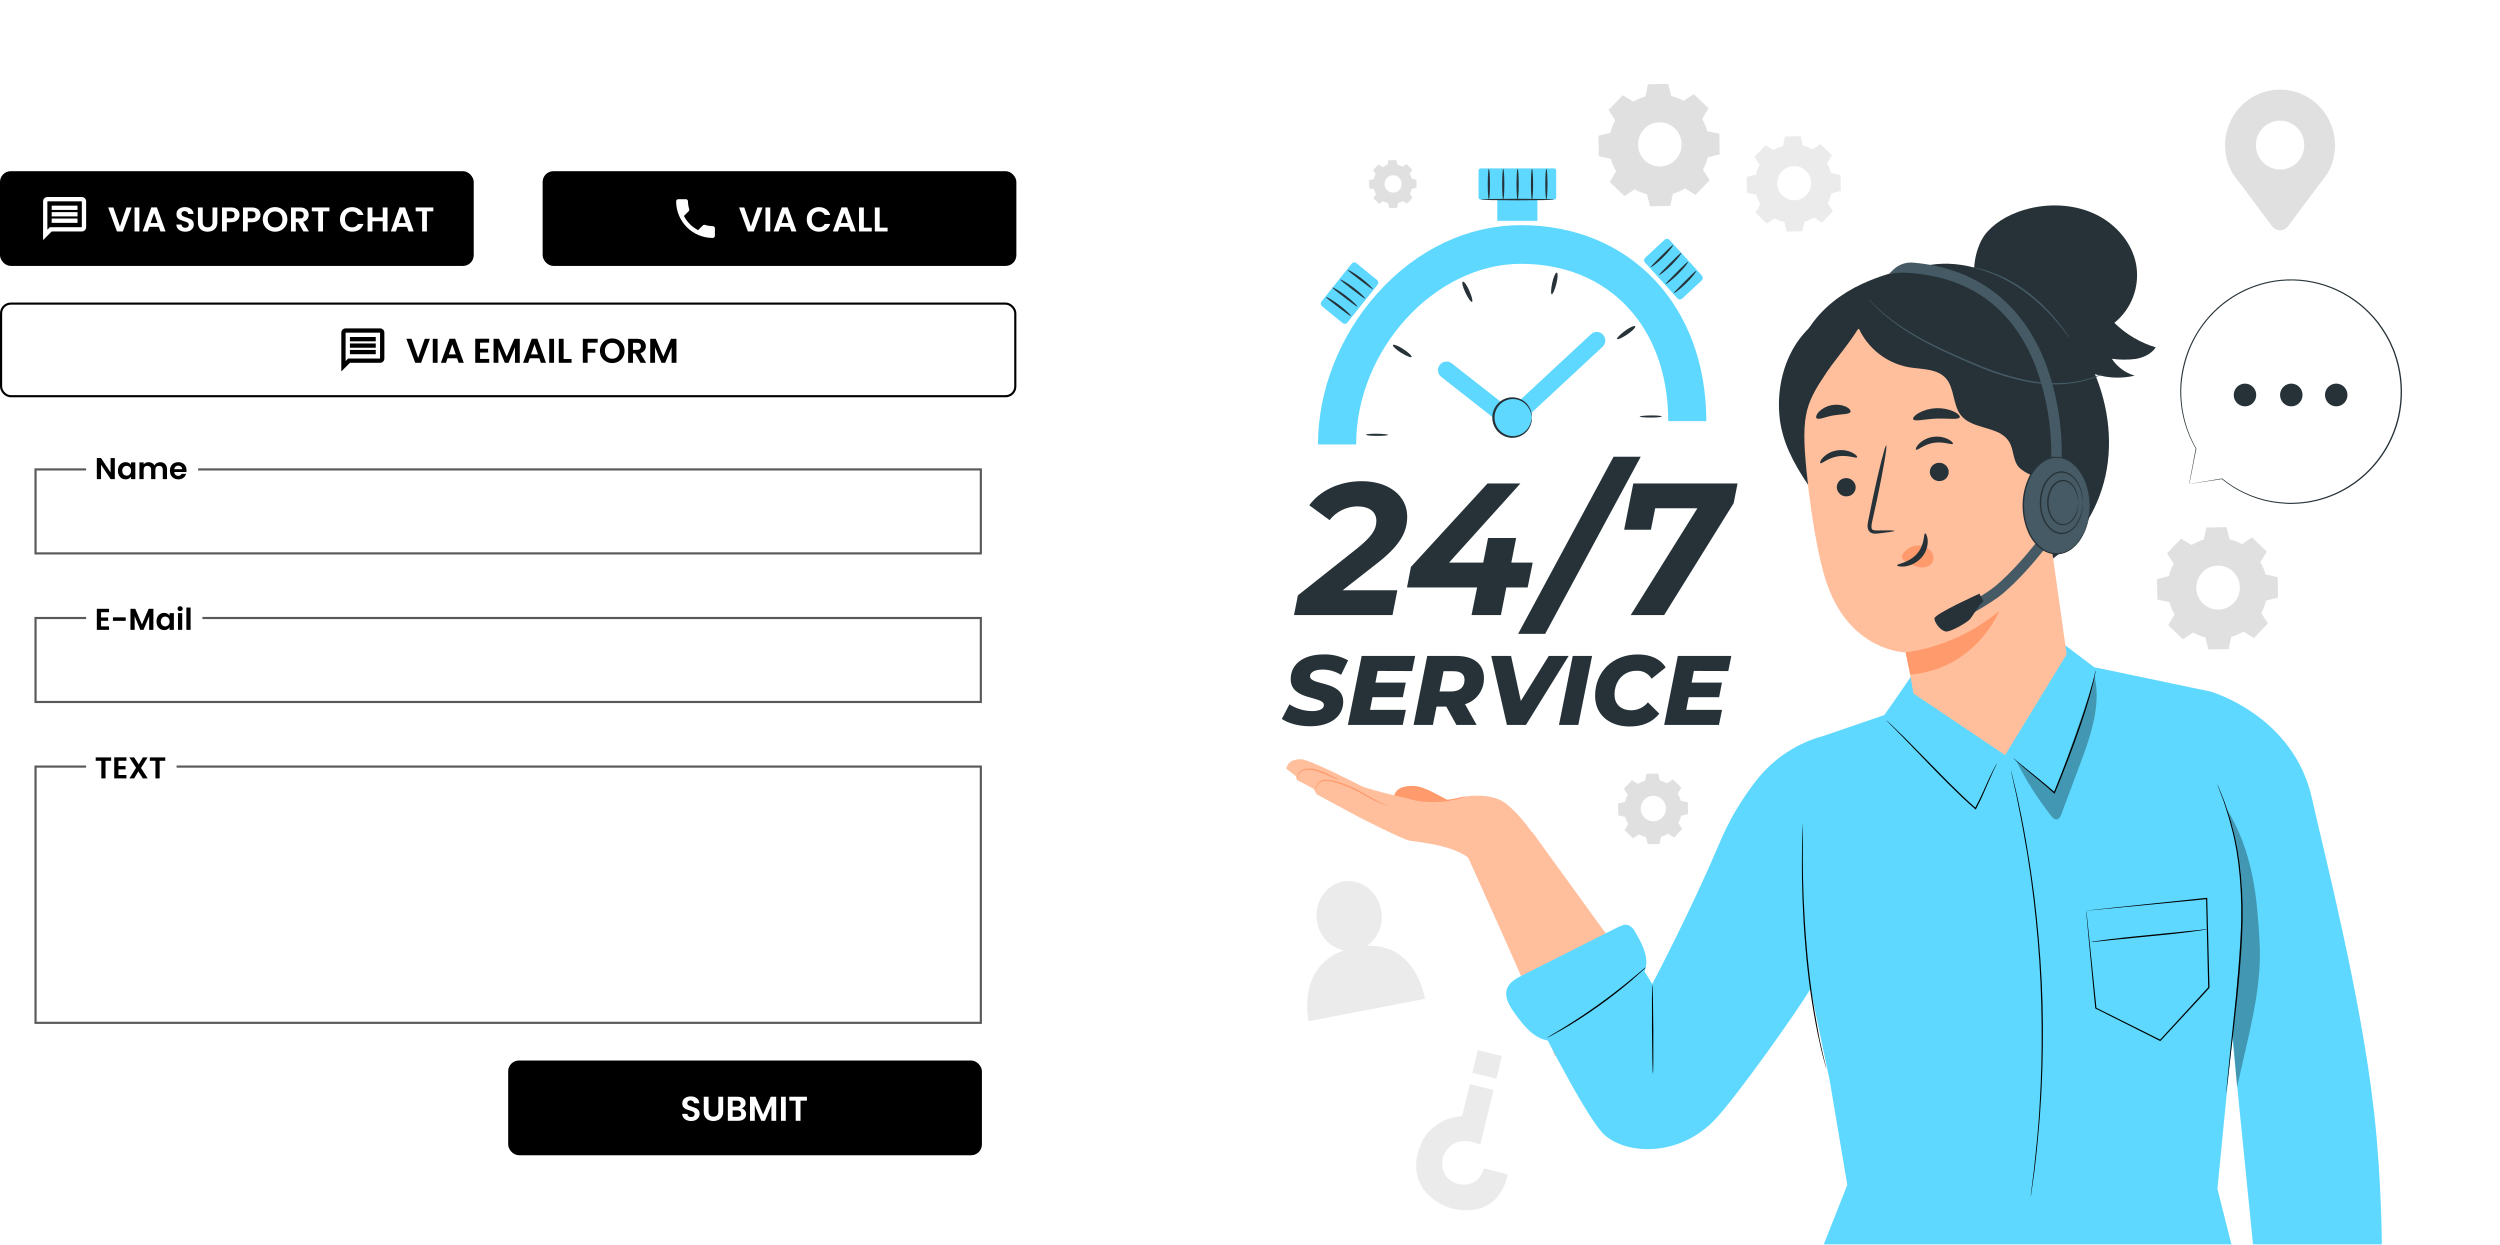 <svg width="1161" height="578" viewBox="0 0 1161 578" fill="none" xmlns="http://www.w3.org/2000/svg">
<rect y="79.5" width="220" height="44" rx="5" fill="black"/>
<path d="M22 93.5H38V105.5H23.17L22 106.67V93.5ZM22 91.5C20.9 91.5 20.01 92.4 20.01 93.5L20 111.5L24 107.5H38C39.1 107.5 40 106.6 40 105.5V93.5C40 92.4 39.1 91.5 38 91.5H22ZM24 101.5H36V103.5H24V101.5ZM24 98.5H36V100.5H24V98.5ZM24 95.5H36V97.5H24V95.5Z" fill="white"/>
<path d="M61.136 96.332L57.04 107.5H54.32L50.224 96.332H52.624L55.696 105.212L58.752 96.332H61.136ZM64.719 96.332V107.5H62.479V96.332H64.719ZM73.78 105.372H69.332L68.596 107.5H66.244L70.26 96.316H72.868L76.884 107.5H74.516L73.78 105.372ZM73.172 103.58L71.556 98.908L69.94 103.58H73.172ZM86.054 107.612C85.275 107.612 84.571 107.479 83.942 107.212C83.323 106.945 82.832 106.561 82.47 106.06C82.107 105.559 81.92 104.967 81.91 104.284H84.31C84.342 104.743 84.502 105.105 84.79 105.372C85.088 105.639 85.494 105.772 86.006 105.772C86.528 105.772 86.939 105.649 87.238 105.404C87.536 105.148 87.686 104.817 87.686 104.412C87.686 104.081 87.584 103.809 87.382 103.596C87.179 103.383 86.923 103.217 86.614 103.1C86.315 102.972 85.899 102.833 85.366 102.684C84.64 102.471 84.048 102.263 83.59 102.06C83.142 101.847 82.752 101.532 82.422 101.116C82.102 100.689 81.942 100.124 81.942 99.42C81.942 98.759 82.107 98.183 82.438 97.692C82.768 97.201 83.232 96.828 83.83 96.572C84.427 96.305 85.11 96.172 85.878 96.172C87.03 96.172 87.963 96.455 88.678 97.02C89.403 97.575 89.803 98.353 89.878 99.356H87.414C87.392 98.972 87.227 98.657 86.918 98.412C86.619 98.156 86.219 98.028 85.718 98.028C85.28 98.028 84.928 98.14 84.662 98.364C84.406 98.588 84.278 98.913 84.278 99.34C84.278 99.639 84.374 99.889 84.566 100.092C84.768 100.284 85.014 100.444 85.302 100.572C85.6 100.689 86.016 100.828 86.55 100.988C87.275 101.201 87.867 101.415 88.326 101.628C88.784 101.841 89.179 102.161 89.51 102.588C89.84 103.015 90.006 103.575 90.006 104.268C90.006 104.865 89.851 105.42 89.542 105.932C89.232 106.444 88.779 106.855 88.182 107.164C87.584 107.463 86.875 107.612 86.054 107.612ZM94.156 96.332V103.244C94.156 104.001 94.353 104.583 94.748 104.988C95.142 105.383 95.697 105.58 96.412 105.58C97.137 105.58 97.697 105.383 98.092 104.988C98.486 104.583 98.684 104.001 98.684 103.244V96.332H100.94V103.228C100.94 104.177 100.732 104.983 100.316 105.644C99.91 106.295 99.361 106.785 98.668 107.116C97.985 107.447 97.222 107.612 96.38 107.612C95.548 107.612 94.79 107.447 94.108 107.116C93.436 106.785 92.902 106.295 92.508 105.644C92.113 104.983 91.916 104.177 91.916 103.228V96.332H94.156ZM111.248 99.788C111.248 100.385 111.104 100.945 110.816 101.468C110.539 101.991 110.096 102.412 109.488 102.732C108.891 103.052 108.133 103.212 107.216 103.212H105.344V107.5H103.104V96.332H107.216C108.08 96.332 108.816 96.481 109.424 96.78C110.032 97.079 110.485 97.489 110.784 98.012C111.093 98.535 111.248 99.127 111.248 99.788ZM107.12 101.404C107.739 101.404 108.197 101.265 108.496 100.988C108.795 100.7 108.944 100.3 108.944 99.788C108.944 98.7 108.336 98.156 107.12 98.156H105.344V101.404H107.12ZM120.982 99.788C120.982 100.385 120.838 100.945 120.55 101.468C120.273 101.991 119.83 102.412 119.222 102.732C118.625 103.052 117.868 103.212 116.95 103.212H115.078V107.5H112.838V96.332H116.95C117.814 96.332 118.55 96.481 119.158 96.78C119.766 97.079 120.22 97.489 120.518 98.012C120.828 98.535 120.982 99.127 120.982 99.788ZM116.854 101.404C117.473 101.404 117.932 101.265 118.23 100.988C118.529 100.7 118.678 100.3 118.678 99.788C118.678 98.7 118.07 98.156 116.854 98.156H115.078V101.404H116.854ZM127.757 107.612C126.711 107.612 125.751 107.367 124.877 106.876C124.002 106.385 123.309 105.708 122.797 104.844C122.285 103.969 122.029 102.983 122.029 101.884C122.029 100.796 122.285 99.82 122.797 98.956C123.309 98.081 124.002 97.399 124.877 96.908C125.751 96.417 126.711 96.172 127.757 96.172C128.813 96.172 129.773 96.417 130.637 96.908C131.511 97.399 132.199 98.081 132.701 98.956C133.213 99.82 133.469 100.796 133.469 101.884C133.469 102.983 133.213 103.969 132.701 104.844C132.199 105.708 131.511 106.385 130.637 106.876C129.762 107.367 128.802 107.612 127.757 107.612ZM127.757 105.612C128.429 105.612 129.021 105.463 129.533 105.164C130.045 104.855 130.445 104.417 130.733 103.852C131.021 103.287 131.165 102.631 131.165 101.884C131.165 101.137 131.021 100.487 130.733 99.932C130.445 99.367 130.045 98.935 129.533 98.636C129.021 98.337 128.429 98.188 127.757 98.188C127.085 98.188 126.487 98.337 125.965 98.636C125.453 98.935 125.053 99.367 124.765 99.932C124.477 100.487 124.333 101.137 124.333 101.884C124.333 102.631 124.477 103.287 124.765 103.852C125.053 104.417 125.453 104.855 125.965 105.164C126.487 105.463 127.085 105.612 127.757 105.612ZM140.895 107.5L138.431 103.148H137.375V107.5H135.135V96.332H139.327C140.191 96.332 140.927 96.487 141.535 96.796C142.143 97.095 142.597 97.505 142.895 98.028C143.205 98.54 143.359 99.116 143.359 99.756C143.359 100.492 143.146 101.159 142.719 101.756C142.293 102.343 141.658 102.748 140.815 102.972L143.487 107.5H140.895ZM137.375 101.468H139.247C139.855 101.468 140.309 101.324 140.607 101.036C140.906 100.737 141.055 100.327 141.055 99.804C141.055 99.292 140.906 98.897 140.607 98.62C140.309 98.332 139.855 98.188 139.247 98.188H137.375V101.468ZM152.985 96.332V98.14H150.009V107.5H147.769V98.14H144.793V96.332H152.985ZM157.888 101.9C157.888 100.801 158.133 99.82 158.624 98.956C159.125 98.081 159.803 97.404 160.656 96.924C161.52 96.433 162.485 96.188 163.552 96.188C164.8 96.188 165.893 96.508 166.832 97.148C167.771 97.788 168.427 98.673 168.8 99.804H166.224C165.968 99.271 165.605 98.871 165.136 98.604C164.677 98.337 164.144 98.204 163.536 98.204C162.885 98.204 162.304 98.359 161.792 98.668C161.291 98.967 160.896 99.393 160.608 99.948C160.331 100.503 160.192 101.153 160.192 101.9C160.192 102.636 160.331 103.287 160.608 103.852C160.896 104.407 161.291 104.839 161.792 105.148C162.304 105.447 162.885 105.596 163.536 105.596C164.144 105.596 164.677 105.463 165.136 105.196C165.605 104.919 165.968 104.513 166.224 103.98H168.8C168.427 105.121 167.771 106.012 166.832 106.652C165.904 107.281 164.811 107.596 163.552 107.596C162.485 107.596 161.52 107.356 160.656 106.876C159.803 106.385 159.125 105.708 158.624 104.844C158.133 103.98 157.888 102.999 157.888 101.9ZM179.977 96.332V107.5H177.737V102.748H172.953V107.5H170.713V96.332H172.953V100.924H177.737V96.332H179.977ZM189.03 105.372H184.582L183.846 107.5H181.494L185.51 96.316H188.118L192.134 107.5H189.766L189.03 105.372ZM188.422 103.58L186.806 98.908L185.19 103.58H188.422ZM201.235 96.332V98.14H198.259V107.5H196.019V98.14H193.043V96.332H201.235Z" fill="white"/>
<rect x="252" y="79.5" width="220" height="44" rx="5" fill="black"/>
<path d="M317.62 100.29C319.06 103.12 321.38 105.43 324.21 106.88L326.41 104.68C326.68 104.41 327.08 104.32 327.43 104.44C328.55 104.81 329.76 105.01 331 105.01C331.55 105.01 332 105.46 332 106.01V109.5C332 110.05 331.55 110.5 331 110.5C321.61 110.5 314 102.89 314 93.5C314 92.95 314.45 92.5 315 92.5H318.5C319.05 92.5 319.5 92.95 319.5 93.5C319.5 94.75 319.7 95.95 320.07 97.07C320.18 97.42 320.1 97.81 319.82 98.09L317.62 100.29Z" fill="white"/>
<path d="M354.136 96.332L350.04 107.5H347.32L343.224 96.332H345.624L348.696 105.212L351.752 96.332H354.136ZM357.719 96.332V107.5H355.479V96.332H357.719ZM366.78 105.372H362.332L361.596 107.5H359.244L363.26 96.316H365.868L369.884 107.5H367.516L366.78 105.372ZM366.172 103.58L364.556 98.908L362.94 103.58H366.172ZM374.654 101.9C374.654 100.801 374.899 99.82 375.39 98.956C375.891 98.081 376.568 97.404 377.422 96.924C378.286 96.433 379.251 96.188 380.318 96.188C381.566 96.188 382.659 96.508 383.598 97.148C384.536 97.788 385.192 98.673 385.566 99.804H382.99C382.734 99.271 382.371 98.871 381.902 98.604C381.443 98.337 380.91 98.204 380.302 98.204C379.651 98.204 379.07 98.359 378.558 98.668C378.056 98.967 377.662 99.393 377.374 99.948C377.096 100.503 376.958 101.153 376.958 101.9C376.958 102.636 377.096 103.287 377.374 103.852C377.662 104.407 378.056 104.839 378.558 105.148C379.07 105.447 379.651 105.596 380.302 105.596C380.91 105.596 381.443 105.463 381.902 105.196C382.371 104.919 382.734 104.513 382.99 103.98H385.566C385.192 105.121 384.536 106.012 383.598 106.652C382.67 107.281 381.576 107.596 380.318 107.596C379.251 107.596 378.286 107.356 377.422 106.876C376.568 106.385 375.891 105.708 375.39 104.844C374.899 103.98 374.654 102.999 374.654 101.9ZM394.327 105.372H389.879L389.143 107.5H386.791L390.807 96.316H393.415L397.431 107.5H395.063L394.327 105.372ZM393.719 103.58L392.103 98.908L390.487 103.58H393.719ZM401.172 105.724H404.852V107.5H398.932V96.332H401.172V105.724ZM408.516 105.724H412.196V107.5H406.276V96.332H408.516V105.724Z" fill="white"/>
<rect x="0.5" y="141" width="471" height="43" rx="4.5" fill="white"/>
<rect x="0.5" y="141" width="471" height="43" rx="4.5" stroke="black"/>
<path d="M160.5 154.5H176.5V166.5H161.67L160.5 167.67V154.5ZM160.5 152.5C159.4 152.5 158.51 153.4 158.51 154.5L158.5 172.5L162.5 168.5H176.5C177.6 168.5 178.5 167.6 178.5 166.5V154.5C178.5 153.4 177.6 152.5 176.5 152.5H160.5ZM162.5 162.5H174.5V164.5H162.5V162.5ZM162.5 159.5H174.5V161.5H162.5V159.5ZM162.5 156.5H174.5V158.5H162.5V156.5Z" fill="black"/>
<path d="M199.636 157.332L195.54 168.5H192.82L188.724 157.332H191.124L194.196 166.212L197.252 157.332H199.636ZM203.219 157.332V168.5H200.979V157.332H203.219ZM212.28 166.372H207.832L207.096 168.5H204.744L208.76 157.316H211.368L215.384 168.5H213.016L212.28 166.372ZM211.672 164.58L210.056 159.908L208.44 164.58H211.672ZM222.938 159.14V161.94H226.698V163.716H222.938V166.676H227.178V168.5H220.698V157.316H227.178V159.14H222.938ZM241.389 157.332V168.5H239.149V161.236L236.157 168.5H234.461L231.453 161.236V168.5H229.213V157.332H231.757L235.309 165.636L238.861 157.332H241.389ZM250.452 166.372H246.004L245.268 168.5H242.916L246.932 157.316H249.54L253.556 168.5H251.188L250.452 166.372ZM249.844 164.58L248.228 159.908L246.612 164.58H249.844ZM257.297 157.332V168.5H255.057V157.332H257.297ZM261.75 166.724H265.43V168.5H259.51V157.332H261.75V166.724ZM277.562 157.332V159.14H272.907V162.004H276.475V163.78H272.907V168.5H270.667V157.332H277.562ZM284.335 168.612C283.29 168.612 282.33 168.367 281.455 167.876C280.58 167.385 279.887 166.708 279.375 165.844C278.863 164.969 278.607 163.983 278.607 162.884C278.607 161.796 278.863 160.82 279.375 159.956C279.887 159.081 280.58 158.399 281.455 157.908C282.33 157.417 283.29 157.172 284.335 157.172C285.391 157.172 286.351 157.417 287.215 157.908C288.09 158.399 288.778 159.081 289.279 159.956C289.791 160.82 290.047 161.796 290.047 162.884C290.047 163.983 289.791 164.969 289.279 165.844C288.778 166.708 288.09 167.385 287.215 167.876C286.34 168.367 285.38 168.612 284.335 168.612ZM284.335 166.612C285.007 166.612 285.599 166.463 286.111 166.164C286.623 165.855 287.023 165.417 287.311 164.852C287.599 164.287 287.743 163.631 287.743 162.884C287.743 162.137 287.599 161.487 287.311 160.932C287.023 160.367 286.623 159.935 286.111 159.636C285.599 159.337 285.007 159.188 284.335 159.188C283.663 159.188 283.066 159.337 282.543 159.636C282.031 159.935 281.631 160.367 281.343 160.932C281.055 161.487 280.911 162.137 280.911 162.884C280.911 163.631 281.055 164.287 281.343 164.852C281.631 165.417 282.031 165.855 282.543 166.164C283.066 166.463 283.663 166.612 284.335 166.612ZM297.473 168.5L295.009 164.148H293.953V168.5H291.713V157.332H295.905C296.769 157.332 297.505 157.487 298.113 157.796C298.721 158.095 299.175 158.505 299.473 159.028C299.783 159.54 299.937 160.116 299.937 160.756C299.937 161.492 299.724 162.159 299.297 162.756C298.871 163.343 298.236 163.748 297.393 163.972L300.065 168.5H297.473ZM293.953 162.468H295.825C296.433 162.468 296.887 162.324 297.185 162.036C297.484 161.737 297.633 161.327 297.633 160.804C297.633 160.292 297.484 159.897 297.185 159.62C296.887 159.332 296.433 159.188 295.825 159.188H293.953V162.468ZM314.139 157.332V168.5H311.899V161.236L308.907 168.5H307.211L304.203 161.236V168.5H301.963V157.332H304.507L308.059 165.636L311.611 157.332H314.139Z" fill="black"/>
<rect x="16.5" y="218" width="439" height="39" fill="white" stroke="#5A5959"/>
<rect width="52" height="21" transform="translate(40 207.5)" fill="white"/>
<path d="M53.324 222.5H51.364L46.926 215.794V222.5H44.966V212.714H46.926L51.364 219.434V212.714H53.324V222.5ZM54.757 218.594C54.757 217.81 54.911 217.115 55.219 216.508C55.536 215.901 55.961 215.435 56.493 215.108C57.034 214.781 57.636 214.618 58.299 214.618C58.878 214.618 59.382 214.735 59.811 214.968C60.25 215.201 60.6 215.495 60.861 215.85V214.744H62.835V222.5H60.861V221.366C60.609 221.73 60.259 222.033 59.811 222.276C59.372 222.509 58.864 222.626 58.285 222.626C57.632 222.626 57.034 222.458 56.493 222.122C55.961 221.786 55.536 221.315 55.219 220.708C54.911 220.092 54.757 219.387 54.757 218.594ZM60.861 218.622C60.861 218.146 60.768 217.74 60.581 217.404C60.394 217.059 60.142 216.797 59.825 216.62C59.508 216.433 59.167 216.34 58.803 216.34C58.439 216.34 58.103 216.429 57.795 216.606C57.487 216.783 57.235 217.045 57.039 217.39C56.852 217.726 56.759 218.127 56.759 218.594C56.759 219.061 56.852 219.471 57.039 219.826C57.235 220.171 57.487 220.437 57.795 220.624C58.112 220.811 58.448 220.904 58.803 220.904C59.167 220.904 59.508 220.815 59.825 220.638C60.142 220.451 60.394 220.19 60.581 219.854C60.768 219.509 60.861 219.098 60.861 218.622ZM74.381 214.632C75.333 214.632 76.099 214.926 76.677 215.514C77.265 216.093 77.559 216.905 77.559 217.95V222.5H75.599V218.216C75.599 217.609 75.445 217.147 75.137 216.83C74.829 216.503 74.409 216.34 73.877 216.34C73.345 216.34 72.921 216.503 72.603 216.83C72.295 217.147 72.141 217.609 72.141 218.216V222.5H70.181V218.216C70.181 217.609 70.027 217.147 69.719 216.83C69.411 216.503 68.991 216.34 68.459 216.34C67.918 216.34 67.489 216.503 67.171 216.83C66.863 217.147 66.709 217.609 66.709 218.216V222.5H64.749V214.744H66.709V215.682C66.961 215.355 67.283 215.099 67.675 214.912C68.076 214.725 68.515 214.632 68.991 214.632C69.598 214.632 70.139 214.763 70.615 215.024C71.091 215.276 71.46 215.64 71.721 216.116C71.973 215.668 72.337 215.309 72.813 215.038C73.299 214.767 73.821 214.632 74.381 214.632ZM86.629 218.454C86.629 218.734 86.611 218.986 86.573 219.21H80.903C80.95 219.77 81.146 220.209 81.491 220.526C81.837 220.843 82.261 221.002 82.765 221.002C83.493 221.002 84.011 220.689 84.319 220.064H86.433C86.209 220.811 85.78 221.427 85.145 221.912C84.51 222.388 83.731 222.626 82.807 222.626C82.061 222.626 81.388 222.463 80.791 222.136C80.203 221.8 79.741 221.329 79.405 220.722C79.079 220.115 78.915 219.415 78.915 218.622C78.915 217.819 79.079 217.115 79.405 216.508C79.732 215.901 80.189 215.435 80.777 215.108C81.365 214.781 82.042 214.618 82.807 214.618C83.544 214.618 84.203 214.777 84.781 215.094C85.369 215.411 85.822 215.864 86.139 216.452C86.466 217.031 86.629 217.698 86.629 218.454ZM84.599 217.894C84.59 217.39 84.408 216.989 84.053 216.69C83.698 216.382 83.264 216.228 82.751 216.228C82.266 216.228 81.855 216.377 81.519 216.676C81.192 216.965 80.992 217.371 80.917 217.894H84.599Z" fill="black"/>
<rect x="16.5" y="287" width="439" height="39" fill="white" stroke="#5A5959"/>
<rect width="54" height="21" transform="translate(40 277.5)" fill="white"/>
<path d="M46.926 284.31V286.76H50.216V288.314H46.926V290.904H50.636V292.5H44.966V282.714H50.636V284.31H46.926ZM58.381 286.676V288.328H52.445V286.676H58.381ZM71.233 282.728V292.5H69.273V286.144L66.655 292.5H65.171L62.539 286.144V292.5H60.579V282.728H62.805L65.913 289.994L69.021 282.728H71.233ZM72.667 288.594C72.667 287.81 72.821 287.115 73.129 286.508C73.446 285.901 73.871 285.435 74.403 285.108C74.944 284.781 75.546 284.618 76.209 284.618C76.788 284.618 77.292 284.735 77.721 284.968C78.16 285.201 78.51 285.495 78.771 285.85V284.744H80.745V292.5H78.771V291.366C78.519 291.73 78.169 292.033 77.721 292.276C77.282 292.509 76.774 292.626 76.195 292.626C75.542 292.626 74.944 292.458 74.403 292.122C73.871 291.786 73.446 291.315 73.129 290.708C72.821 290.092 72.667 289.387 72.667 288.594ZM78.771 288.622C78.771 288.146 78.678 287.74 78.491 287.404C78.304 287.059 78.052 286.797 77.735 286.62C77.418 286.433 77.077 286.34 76.713 286.34C76.349 286.34 76.013 286.429 75.705 286.606C75.397 286.783 75.145 287.045 74.949 287.39C74.762 287.726 74.669 288.127 74.669 288.594C74.669 289.061 74.762 289.471 74.949 289.826C75.145 290.171 75.397 290.437 75.705 290.624C76.022 290.811 76.358 290.904 76.713 290.904C77.077 290.904 77.418 290.815 77.735 290.638C78.052 290.451 78.304 290.19 78.491 289.854C78.678 289.509 78.771 289.098 78.771 288.622ZM83.653 283.82C83.308 283.82 83.019 283.713 82.785 283.498C82.561 283.274 82.449 282.999 82.449 282.672C82.449 282.345 82.561 282.075 82.785 281.86C83.019 281.636 83.308 281.524 83.653 281.524C83.999 281.524 84.283 281.636 84.507 281.86C84.741 282.075 84.857 282.345 84.857 282.672C84.857 282.999 84.741 283.274 84.507 283.498C84.283 283.713 83.999 283.82 83.653 283.82ZM84.619 284.744V292.5H82.659V284.744H84.619ZM88.516 282.14V292.5H86.556V282.14H88.516Z" fill="black"/>
<rect x="16.5" y="356" width="439" height="119" fill="white" stroke="#5A5959"/>
<rect width="42" height="21" transform="translate(40 346.5)" fill="white"/>
<path d="M51.616 351.728V353.31H49.012V361.5H47.052V353.31H44.448V351.728H51.616ZM55.006 353.31V355.76H58.296V357.314H55.006V359.904H58.716V361.5H53.046V351.714H58.716V353.31H55.006ZM66.349 361.5L64.235 358.21L62.317 361.5H60.105L63.185 356.572L60.063 351.728H62.317L64.431 355.004L66.335 351.728H68.547L65.481 356.642L68.603 361.5H66.349ZM76.745 351.728V353.31H74.141V361.5H72.181V353.31H69.577V351.728H76.745Z" fill="black"/>
<rect x="236" y="492.5" width="220" height="44" rx="5" fill="black"/>
<path d="M320.96 520.612C320.181 520.612 319.477 520.479 318.848 520.212C318.229 519.945 317.739 519.561 317.376 519.06C317.013 518.559 316.827 517.967 316.816 517.284H319.216C319.248 517.743 319.408 518.105 319.696 518.372C319.995 518.639 320.4 518.772 320.912 518.772C321.435 518.772 321.845 518.649 322.144 518.404C322.443 518.148 322.592 517.817 322.592 517.412C322.592 517.081 322.491 516.809 322.288 516.596C322.085 516.383 321.829 516.217 321.52 516.1C321.221 515.972 320.805 515.833 320.272 515.684C319.547 515.471 318.955 515.263 318.496 515.06C318.048 514.847 317.659 514.532 317.328 514.116C317.008 513.689 316.848 513.124 316.848 512.42C316.848 511.759 317.013 511.183 317.344 510.692C317.675 510.201 318.139 509.828 318.736 509.572C319.333 509.305 320.016 509.172 320.784 509.172C321.936 509.172 322.869 509.455 323.584 510.02C324.309 510.575 324.709 511.353 324.784 512.356H322.32C322.299 511.972 322.133 511.657 321.824 511.412C321.525 511.156 321.125 511.028 320.624 511.028C320.187 511.028 319.835 511.14 319.568 511.364C319.312 511.588 319.184 511.913 319.184 512.34C319.184 512.639 319.28 512.889 319.472 513.092C319.675 513.284 319.92 513.444 320.208 513.572C320.507 513.689 320.923 513.828 321.456 513.988C322.181 514.201 322.773 514.415 323.232 514.628C323.691 514.841 324.085 515.161 324.416 515.588C324.747 516.015 324.912 516.575 324.912 517.268C324.912 517.865 324.757 518.42 324.448 518.932C324.139 519.444 323.685 519.855 323.088 520.164C322.491 520.463 321.781 520.612 320.96 520.612ZM329.062 509.332V516.244C329.062 517.001 329.259 517.583 329.654 517.988C330.049 518.383 330.603 518.58 331.318 518.58C332.043 518.58 332.603 518.383 332.998 517.988C333.393 517.583 333.59 517.001 333.59 516.244V509.332H335.846V516.228C335.846 517.177 335.638 517.983 335.222 518.644C334.817 519.295 334.267 519.785 333.574 520.116C332.891 520.447 332.129 520.612 331.286 520.612C330.454 520.612 329.697 520.447 329.014 520.116C328.342 519.785 327.809 519.295 327.414 518.644C327.019 517.983 326.822 517.177 326.822 516.228V509.332H329.062ZM344.346 514.772C344.976 514.889 345.493 515.204 345.898 515.716C346.304 516.228 346.506 516.815 346.506 517.476C346.506 518.073 346.357 518.601 346.058 519.06C345.77 519.508 345.349 519.86 344.794 520.116C344.24 520.372 343.584 520.5 342.826 520.5H338.01V509.332H342.618C343.376 509.332 344.026 509.455 344.57 509.7C345.125 509.945 345.541 510.287 345.818 510.724C346.106 511.161 346.25 511.657 346.25 512.212C346.25 512.863 346.074 513.407 345.722 513.844C345.381 514.281 344.922 514.591 344.346 514.772ZM340.25 513.94H342.298C342.832 513.94 343.242 513.823 343.53 513.588C343.818 513.343 343.962 512.996 343.962 512.548C343.962 512.1 343.818 511.753 343.53 511.508C343.242 511.263 342.832 511.14 342.298 511.14H340.25V513.94ZM342.506 518.676C343.05 518.676 343.472 518.548 343.77 518.292C344.08 518.036 344.234 517.673 344.234 517.204C344.234 516.724 344.074 516.351 343.754 516.084C343.434 515.807 343.002 515.668 342.458 515.668H340.25V518.676H342.506ZM360.468 509.332V520.5H358.228V513.236L355.236 520.5H353.54L350.532 513.236V520.5H348.292V509.332H350.836L354.388 517.636L357.94 509.332H360.468ZM364.922 509.332V520.5H362.682V509.332H364.922ZM374.735 509.332V511.14H371.759V520.5H369.519V511.14H366.543V509.332H374.735Z" fill="white"/>
<g filter="url(#filter0_d_3_320)">
<path d="M758.504 43.23C760.272 42.159 762.174 41.331 764.158 40.77L765.314 35.124L774.75 34.952L776.112 40.561C778.112 41.06 780.038 41.825 781.839 42.837L786.606 39.675L793.403 46.318L790.448 51.237C791.508 53.021 792.326 54.941 792.88 56.945L798.462 58.113L798.632 67.658L793.087 69.023C792.596 71.047 791.839 72.996 790.837 74.817L793.963 79.65L787.396 86.514L782.532 83.525C780.769 84.597 778.871 85.424 776.89 85.985L775.674 91.631L766.238 91.803L764.876 86.194C762.88 85.695 760.958 84.93 759.161 83.919L754.382 87.08L747.56 80.45L750.515 75.53C749.456 73.742 748.638 71.818 748.083 69.811L742.501 68.581L742.331 59.036L747.876 57.658C748.369 55.635 749.126 53.687 750.126 51.865L747.001 47.031L753.64 40.241L758.504 43.23ZM763.538 55.948C762.146 57.406 761.212 59.247 760.855 61.241C760.498 63.235 760.733 65.291 761.531 67.15C762.329 69.009 763.654 70.586 765.339 71.683C767.023 72.78 768.991 73.347 770.994 73.313C772.997 73.278 774.945 72.644 776.592 71.49C778.238 70.336 779.509 68.714 780.245 66.829C780.98 64.944 781.146 62.881 780.722 60.9C780.298 58.92 779.303 57.111 777.863 55.702C776.905 54.761 775.772 54.02 774.53 53.523C773.288 53.026 771.961 52.782 770.626 52.804C769.29 52.827 767.972 53.117 766.748 53.656C765.523 54.196 764.416 54.975 763.49 55.948H763.538Z" fill="#E0E0E0"/>
<path d="M760.693 360.004C761.711 359.383 762.807 358.904 763.952 358.578L764.62 355.318L770.068 355.22L770.846 358.455C772.002 358.737 773.114 359.176 774.154 359.758L776.902 357.938L780.818 361.763L779.176 364.58C779.79 365.61 780.264 366.719 780.587 367.876L783.809 368.553L783.906 374.063L780.708 374.851C780.429 376.019 779.995 377.144 779.419 378.196L781.219 380.976L777.437 384.936L774.628 383.214C773.608 383.834 772.512 384.318 771.369 384.654L770.664 387.95L765.216 388.048L764.438 384.814C763.283 384.531 762.17 384.092 761.131 383.51L758.382 385.33L754.467 381.505L756.169 378.664C755.557 377.631 755.078 376.523 754.747 375.367L751.536 374.691L751.439 369.18L754.637 368.393C754.916 367.224 755.35 366.099 755.926 365.047L754.126 362.268L757.908 358.307L760.717 360.029L760.693 360.004ZM763.599 367.384C762.794 368.226 762.253 369.29 762.046 370.442C761.839 371.594 761.974 372.782 762.435 373.856C762.896 374.93 763.662 375.842 764.635 376.476C765.609 377.109 766.746 377.436 767.904 377.416C769.061 377.395 770.187 377.027 771.137 376.359C772.088 375.691 772.822 374.753 773.245 373.663C773.668 372.573 773.762 371.381 773.515 370.237C773.267 369.093 772.69 368.049 771.856 367.237C771.307 366.695 770.659 366.267 769.947 365.979C769.235 365.69 768.474 365.546 767.707 365.555C766.94 365.565 766.183 365.727 765.478 366.032C764.773 366.337 764.135 366.78 763.599 367.335V367.384Z" fill="#E0E0E0"/>
<path d="M642.108 73.599C642.804 73.173 643.552 72.843 644.334 72.615L644.796 70.389H648.505L649.064 72.529C649.852 72.731 650.612 73.033 651.326 73.427L653.198 72.197L655.874 74.804L654.658 76.748C655.078 77.451 655.405 78.208 655.63 78.999L657.831 79.466V83.156L655.643 83.697C655.452 84.496 655.158 85.265 654.767 85.985L655.983 87.879L653.405 90.585L651.484 89.355C650.788 89.781 650.04 90.112 649.259 90.339L648.796 92.566H645.148L644.613 90.352C643.824 90.159 643.063 89.861 642.352 89.466L640.479 90.696L637.804 88.076L639.02 86.145C638.599 85.441 638.272 84.684 638.047 83.894L635.846 83.427L635.785 79.737L637.962 79.195C638.162 78.398 638.46 77.63 638.85 76.908L637.634 75.013L640.212 72.307L642.133 73.537L642.108 73.599ZM644.091 78.605C643.543 79.179 643.176 79.904 643.035 80.689C642.895 81.475 642.988 82.284 643.303 83.016C643.617 83.747 644.139 84.368 644.802 84.8C645.466 85.231 646.24 85.454 647.029 85.441C647.818 85.427 648.584 85.177 649.233 84.722C649.881 84.268 650.381 83.629 650.671 82.887C650.96 82.145 651.025 81.333 650.858 80.553C650.691 79.773 650.3 79.061 649.733 78.507C649.356 78.138 648.911 77.848 648.424 77.654C647.936 77.459 647.416 77.364 646.892 77.373C646.368 77.382 645.85 77.496 645.37 77.707C644.889 77.918 644.455 78.224 644.091 78.605Z" fill="#E0E0E0"/>
<path d="M823.633 65.69C825.005 64.851 826.481 64.202 828.023 63.759L828.923 59.368L836.219 59.233L837.276 63.599C838.836 63.985 840.337 64.58 841.739 65.37L845.387 62.91L850.774 68.15L848.488 71.938C849.32 73.329 849.962 74.827 850.397 76.391L854.75 77.301L854.872 84.681L850.567 85.751C850.176 87.337 849.579 88.863 848.792 90.29L851.224 94.054L846.129 99.392L842.335 97.067C840.962 97.903 839.486 98.553 837.945 98.998L837.033 103.389L829.737 103.525L828.679 99.158C827.104 98.782 825.586 98.19 824.168 97.399L820.52 99.859L815.23 94.706L817.529 90.868C816.701 89.475 816.059 87.978 815.62 86.415L811.278 85.505L811.145 78.125L815.461 77.055C815.843 75.482 816.432 73.968 817.212 72.553L814.78 68.79L819.876 63.451L823.633 65.69ZM827.548 75.53C826.467 76.665 825.742 78.099 825.466 79.651C825.19 81.202 825.375 82.802 825.998 84.247C826.621 85.692 827.654 86.918 828.965 87.77C830.277 88.621 831.809 89.06 833.367 89.031C834.926 89.002 836.441 88.506 837.72 87.606C839 86.705 839.987 85.442 840.556 83.974C841.126 82.506 841.252 80.901 840.919 79.361C840.587 77.82 839.81 76.415 838.687 75.321C837.936 74.6 837.053 74.036 836.086 73.661C835.12 73.286 834.089 73.108 833.055 73.136C832.02 73.165 831.001 73.4 830.056 73.827C829.111 74.255 828.259 74.867 827.548 75.628V75.53Z" fill="#EBEBEB"/>
<path d="M1017.77 249.083C1019.53 248.011 1021.42 247.184 1023.4 246.623L1024.61 240.977L1034.04 240.805L1035.4 246.414C1037.4 246.907 1039.33 247.673 1041.13 248.689L1045.88 245.528L1052.67 252.158L1049.72 257.078C1050.78 258.865 1051.59 260.784 1052.16 262.785L1057.74 264.015L1057.91 273.548L1052.36 274.925C1051.87 276.946 1051.12 278.891 1050.11 280.706L1053.24 285.528L1046.7 292.317L1041.83 289.329C1040.07 290.399 1038.17 291.226 1036.19 291.789L1034.97 297.434L1025.55 297.594L1024.19 292.01C1022.19 291.511 1020.27 290.746 1018.47 289.734L1013.71 292.896L1006.92 286.266L1009.88 281.346C1008.82 279.567 1008 277.651 1007.44 275.651L1001.86 274.421L1001.7 264.95L1007.24 263.572C1007.73 261.549 1008.49 259.601 1009.49 257.779L1006.36 252.97L1012.92 246.106L1017.78 249.095L1017.77 249.083ZM1022.79 261.789C1021.4 263.246 1020.47 265.086 1020.12 267.078C1019.76 269.069 1020 271.123 1020.8 272.978C1021.6 274.833 1022.92 276.407 1024.6 277.501C1026.29 278.595 1028.25 279.159 1030.25 279.123C1032.25 279.087 1034.2 278.452 1035.84 277.298C1037.49 276.144 1038.75 274.524 1039.49 272.641C1040.22 270.758 1040.38 268.697 1039.96 266.72C1039.54 264.742 1038.54 262.936 1037.1 261.531C1036.15 260.595 1035.02 259.859 1033.78 259.366C1032.54 258.872 1031.22 258.63 1029.89 258.654C1028.56 258.678 1027.25 258.968 1026.03 259.505C1024.81 260.043 1023.71 260.819 1022.79 261.789Z" fill="#E0E0E0"/>
<path d="M1084.39 63.501C1084.4 59.528 1083.5 55.607 1081.77 52.042C1080.03 48.478 1077.51 45.367 1074.39 42.95C1071.27 40.534 1067.64 38.878 1063.79 38.11C1059.94 37.342 1055.96 37.484 1052.17 38.525C1048.38 39.565 1044.88 41.476 1041.93 44.109C1038.99 46.742 1036.69 50.025 1035.21 53.704C1033.73 57.383 1033.1 61.359 1033.39 65.321C1033.67 69.284 1034.85 73.127 1036.85 76.551L1036.92 76.649C1037.89 78.322 1039.12 79.515 1040.36 81.262L1055.21 101.139C1055.64 101.703 1056.19 102.16 1056.82 102.474C1057.46 102.788 1058.15 102.952 1058.86 102.952C1059.56 102.952 1060.26 102.788 1060.89 102.474C1061.52 102.16 1062.07 101.703 1062.5 101.139L1077.1 81.594C1078.42 80.025 1079.66 78.382 1080.8 76.674L1080.87 76.6C1083.18 72.633 1084.4 68.108 1084.39 63.501ZM1058.86 74.743C1056.63 74.74 1054.46 74.072 1052.62 72.821C1050.77 71.571 1049.33 69.795 1048.48 67.718C1047.64 65.641 1047.41 63.357 1047.85 61.153C1048.28 58.949 1049.36 56.925 1050.93 55.337C1052.5 53.749 1054.5 52.667 1056.68 52.23C1058.86 51.792 1061.12 52.018 1063.17 52.879C1065.22 53.739 1066.98 55.196 1068.21 57.065C1069.45 58.933 1070.1 61.13 1070.1 63.378C1070.1 64.871 1069.81 66.35 1069.25 67.73C1068.68 69.109 1067.85 70.363 1066.81 71.418C1065.76 72.474 1064.52 73.311 1063.16 73.881C1061.79 74.452 1060.33 74.744 1058.86 74.743Z" fill="#E0E0E0"/>
<path d="M634.8 435.243C637.388 433.424 639.391 430.875 640.56 427.915C641.73 424.954 642.014 421.712 641.379 418.589C639.713 409.746 631.651 403.829 623.516 405.416C615.381 407.003 610.018 415.44 611.684 424.296C612.228 427.464 613.689 430.397 615.882 432.725C618.074 435.052 620.901 436.669 624.002 437.371C601.847 445.342 607.72 470.237 607.72 470.237L661.747 459.856C661.747 459.856 658.099 434.247 634.8 435.243Z" fill="#EBEBEB"/>
<path d="M700.258 541.368L689.192 538.588C689.192 538.588 686.894 548.035 677.141 545.784C675.256 545.385 673.54 544.402 672.232 542.972C670.925 541.541 670.09 539.733 669.845 537.801C669.615 536.182 669.768 534.531 670.29 532.983C670.812 531.436 671.689 530.035 672.849 528.896C675.5 526.214 680.34 524.382 687.441 527.592L693.63 502.217L682.626 499.474L678.978 514.345C678.978 514.345 662.574 514.529 658.391 531.725C654.378 548.182 668.034 555.636 674.284 557.186C679.075 558.379 695.625 561.269 700.258 541.368Z" fill="#EBEBEB"/>
<path d="M683.759 494.22L694.916 497.001L697.485 486.455L686.327 483.674L683.759 494.22Z" fill="#EBEBEB"/>
<path d="M623.528 270.116H648.93L646.693 281.641H600.935L602.747 272.478L630.289 250.645C637.099 245.135 639.178 241.912 639.178 237.89C639.178 233.868 636.15 231.162 630.289 231.162C627.815 231.199 625.38 231.792 623.16 232.895C620.939 233.999 618.989 235.587 617.448 237.546L608.036 230.645C612.9 223.917 621.935 219.465 632.356 219.465C645.136 219.465 653.502 226.365 653.502 235.885C653.502 243.13 650.231 249.243 639.604 257.545L623.528 270.116Z" fill="#263238"/>
<path d="M709.451 268.812H699.528L697.023 281.641H683.38L685.97 268.812H653.417L655.229 259.292L690.809 220.51H706.082L672.934 257.275H688.815L691.065 245.836H704.1L701.851 257.275H711.785L709.451 268.812Z" fill="#263238"/>
<path d="M749.335 208.112H761.945L717.573 290.374H705L749.335 208.112Z" fill="#263238"/>
<path d="M806.925 220.51L805.113 229.686L772.828 281.641H757.288L788.272 232.035H768.682L766.688 241.998H754.26L758.504 220.51H806.925Z" fill="#263238"/>
<path d="M595.28 329.869L598.819 323.08C601.973 325.118 605.631 326.214 609.374 326.241C612.827 326.241 614.821 325.146 614.821 323.4C614.821 319.082 599.403 321.469 599.403 311.383C599.403 304.458 605.252 299.919 614.639 299.919C618.62 299.785 622.564 300.737 626.057 302.674L622.798 309.414C620.182 307.785 617.165 306.933 614.092 306.954C610.371 306.954 608.377 308.332 608.377 310.079C608.377 314.482 623.796 311.961 623.796 321.862C623.796 328.738 617.813 333.276 608.523 333.276C603.075 333.301 598.138 331.837 595.28 329.869Z" fill="#263238"/>
<path d="M639.786 307.582L638.752 312.994H652.846L651.496 319.771H637.39L636.247 325.651H652.894L651.435 332.661H625.96L632.356 300.62H657.199L655.788 307.643L639.786 307.582Z" fill="#263238"/>
<path d="M680.352 323.031L685.751 332.661H676.363L671.645 324.138H667.122L665.444 332.661H656.469L662.805 300.62H676.363C684.474 300.62 689.143 304.433 689.143 310.854C689.207 313.579 688.38 316.25 686.79 318.451C685.201 320.653 682.938 322.263 680.352 323.031ZM675.099 307.717H670.38L668.52 317.114H673.87C677.822 317.114 680.133 315.195 680.133 311.665C680.084 308.959 678.175 307.717 675.099 307.717Z" fill="#263238"/>
<path d="M728.481 300.62L708.648 332.661H699.808L692.536 300.62H701.741L706.277 321.53L719.239 300.62H728.481Z" fill="#263238"/>
<path d="M730.378 300.62H739.364L732.968 332.661H723.994L730.378 300.62Z" fill="#263238"/>
<path d="M740.763 319.181C740.763 308.037 748.873 299.919 760.656 299.919C766.505 299.919 771.272 302.084 773.534 305.971L767.016 311.198C766.288 310.005 765.255 309.033 764.027 308.383C762.799 307.734 761.42 307.432 760.036 307.508C753.871 307.508 749.785 312.317 749.785 318.639C749.785 322.957 752.692 325.847 757.543 325.847C759.025 325.854 760.489 325.527 761.829 324.888C763.169 324.25 764.351 323.317 765.289 322.157L770.591 327.422C767.016 331.788 762.347 333.387 756.68 333.387C746.976 333.301 740.763 327.569 740.763 319.181Z" fill="#263238"/>
<path d="M786.63 307.582L785.584 312.994H799.678L798.364 319.771H784.222L783.092 325.651H799.726L798.279 332.661H772.853L779.176 300.62H804.019L802.62 307.643L786.63 307.582Z" fill="#263238"/>
<path d="M629.79 202.417H612.073C612.073 177.472 622.057 151.987 639.458 132.43C657.771 111.877 681.543 100.561 706.338 100.561C757.008 100.561 792.406 137.977 792.406 191.581H774.725C774.725 147.879 747.256 118.519 706.374 118.519C666.295 118.482 629.79 158.481 629.79 202.417Z" fill="#5ED8FF"/>
<path d="M639.506 197.435C642.34 197.435 644.638 197.718 644.626 197.977C644.613 198.235 642.327 198.432 639.506 198.432C636.685 198.432 634.375 198.198 634.375 197.89C634.375 197.583 636.685 197.386 639.506 197.435Z" fill="#263238"/>
<path d="M651.739 158.149C654.171 159.724 655.813 161.335 655.545 161.765C655.278 162.196 653.113 161.322 650.681 159.834C648.249 158.346 646.632 156.71 646.887 156.218C647.143 155.726 649.368 156.587 651.739 158.149Z" fill="#263238"/>
<path d="M682.382 131.077C683.538 133.697 684.109 135.997 683.598 136.194C683.088 136.39 681.787 134.484 680.546 131.913C679.306 129.343 678.734 126.993 679.33 126.796C679.926 126.6 681.239 128.42 682.382 131.077Z" fill="#263238"/>
<path d="M722.754 127.854C722.048 130.634 721.088 132.774 720.613 132.676C720.139 132.577 720.236 130.216 720.844 127.399C721.452 124.582 722.401 122.479 722.985 122.59C723.568 122.7 723.459 125.087 722.754 127.854Z" fill="#263238"/>
<path d="M755.732 151.298C753.372 152.872 751.244 153.832 750.965 153.438C750.685 153.045 752.327 151.347 754.613 149.662C756.899 147.977 759.039 147.03 759.38 147.522C759.72 148.014 758.091 149.711 755.732 151.298Z" fill="#263238"/>
<path d="M766.59 189.92C763.769 189.92 761.471 189.699 761.471 189.453C761.471 189.207 763.757 188.961 766.59 188.924C769.424 188.887 771.71 189.096 771.722 189.391C771.734 189.686 769.448 189.92 766.59 189.92Z" fill="#263238"/>
<path d="M701.534 195.258C700.652 195.264 699.794 194.965 699.102 194.41L669.323 171.039C668.497 170.387 667.961 169.43 667.834 168.378C667.706 167.326 667.997 166.266 668.642 165.431C669.287 164.596 670.233 164.054 671.273 163.925C672.313 163.796 673.361 164.089 674.187 164.742L701.352 186.046L738.866 151.2C739.632 150.48 740.649 150.098 741.693 150.137C742.737 150.177 743.724 150.634 744.435 151.409C745.146 152.183 745.524 153.212 745.485 154.269C745.446 155.325 744.994 156.323 744.228 157.042L704.258 194.188C703.518 194.883 702.544 195.265 701.534 195.258Z" fill="#5ED8FF"/>
<path d="M721.732 74.214H687.587C687.056 74.214 686.626 74.649 686.626 75.186V87.695C686.626 88.231 687.056 88.666 687.587 88.666H721.732C722.263 88.666 722.693 88.231 722.693 87.695V75.186C722.693 74.649 722.263 74.214 721.732 74.214Z" fill="#5ED8FF"/>
<path d="M713.974 81.446H695.333V98.543H713.974V81.446Z" fill="#5ED8FF"/>
<path d="M627.712 118.444L613.709 135.986C613.164 136.668 613.27 137.667 613.944 138.217L623.518 146.037C624.192 146.588 625.18 146.481 625.724 145.799L639.727 128.258C640.271 127.576 640.166 126.577 639.492 126.027L629.917 118.207C629.243 117.656 628.256 117.763 627.712 118.444Z" fill="#5ED8FF"/>
<path d="M721.732 88.666C721.732 88.876 714.084 89.035 704.708 89.035C695.333 89.035 687.684 88.876 687.684 88.666C687.684 88.457 695.321 88.297 704.708 88.297C714.096 88.297 721.732 88.47 721.732 88.666Z" fill="#263238"/>
<path d="M627.395 142.786C627.2 143.008 624.622 141.015 621.436 138.592C618.251 136.169 615.66 134.201 615.819 133.955C615.977 133.709 618.834 135.308 622.057 137.756C625.279 140.203 627.577 142.577 627.395 142.786Z" fill="#263238"/>
<path d="M630.362 138.371C630.167 138.592 627.589 136.6 624.404 134.176C621.218 131.753 618.615 129.785 618.773 129.539C618.932 129.293 621.801 130.892 625.024 133.352C628.246 135.812 630.544 138.162 630.362 138.371Z" fill="#263238"/>
<path d="M633.998 134.668C633.815 134.89 631.237 132.897 628.052 130.474C624.866 128.051 622.312 126.083 622.421 125.837C622.531 125.591 625.449 127.19 628.66 129.65C631.87 132.11 634.192 134.459 633.998 134.668Z" fill="#263238"/>
<path d="M637.524 130.253C637.342 130.474 634.752 128.482 631.566 126.058C628.38 123.635 625.79 121.667 625.96 121.421C626.13 121.175 628.988 122.774 632.198 125.234C635.408 127.694 637.707 130.044 637.524 130.253Z" fill="#263238"/>
<path d="M790.372 123.989L775.299 107.379C774.713 106.734 773.721 106.691 773.083 107.283L764.017 115.701C763.379 116.294 763.336 117.297 763.922 117.943L778.995 134.552C779.581 135.198 780.573 135.241 781.211 134.648L790.277 126.231C790.915 125.638 790.958 124.634 790.372 123.989Z" fill="#5ED8FF"/>
<path d="M766.615 120.081C766.432 119.859 768.755 117.621 771.6 114.742C774.446 111.864 776.744 109.613 776.963 109.822C777.182 110.032 775.2 112.651 772.318 115.505C769.436 118.359 766.785 120.29 766.615 120.081Z" fill="#263238"/>
<path d="M770.494 123.697C770.299 123.475 772.634 121.237 775.467 118.359C778.3 115.48 780.623 113.23 780.842 113.439C781.061 113.648 779.067 116.268 776.197 119.121C773.327 121.975 770.664 123.906 770.494 123.697Z" fill="#263238"/>
<path d="M773.57 127.891C773.376 127.67 775.71 125.431 778.544 122.553C781.377 119.675 783.7 117.424 783.918 117.633C784.137 117.842 782.143 120.45 779.261 123.303C776.379 126.157 773.74 128.1 773.57 127.891Z" fill="#263238"/>
<path d="M777.364 132.11C777.17 131.889 779.504 129.65 782.338 126.772C785.171 123.894 787.493 121.643 787.712 121.852C787.931 122.061 785.937 124.681 783.055 127.534C780.173 130.388 777.534 132.282 777.364 132.11Z" fill="#263238"/>
<path d="M691.417 88.654C691.138 88.654 690.907 85.456 690.907 81.532C690.907 77.609 691.138 74.398 691.417 74.398C691.697 74.398 691.94 77.596 691.94 81.532C691.94 85.468 691.709 88.654 691.417 88.654Z" fill="#263238"/>
<path d="M698.105 88.654C697.826 88.654 697.595 85.456 697.595 81.532C697.595 77.609 697.826 74.398 698.105 74.398C698.385 74.398 698.616 77.596 698.616 81.532C698.616 85.468 698.385 88.654 698.105 88.654Z" fill="#263238"/>
<path d="M704.781 88.654C704.501 88.654 704.27 85.456 704.27 81.532C704.27 77.609 704.501 74.398 704.781 74.398C705.061 74.398 705.292 77.596 705.292 81.532C705.292 85.468 705.073 88.654 704.781 88.654Z" fill="#263238"/>
<path d="M711.469 88.654C711.177 88.654 710.958 85.456 710.958 81.532C710.958 77.609 711.177 74.398 711.469 74.398C711.761 74.398 711.98 77.596 711.98 81.532C711.98 85.468 711.749 88.654 711.469 88.654Z" fill="#263238"/>
<path d="M718.145 88.654C717.865 88.654 717.634 85.456 717.634 81.532C717.634 77.609 717.865 74.398 718.145 74.398C718.425 74.398 718.656 77.596 718.656 81.532C718.656 85.468 718.376 88.654 718.145 88.654Z" fill="#263238"/>
<path d="M708.762 196.288C712.248 192.762 712.248 187.046 708.762 183.52C705.277 179.994 699.625 179.994 696.14 183.52C692.654 187.046 692.654 192.762 696.14 196.288C699.625 199.813 705.277 199.814 708.762 196.288Z" fill="#5ED8FF"/>
<path d="M711.372 189.92C711.287 189.92 711.299 189.121 710.922 187.755C710.381 185.85 709.231 184.18 707.651 183.007C706.385 182.056 704.882 181.48 703.31 181.342C701.739 181.204 700.161 181.511 698.751 182.228C697.342 182.945 696.158 184.044 695.33 185.402C694.503 186.76 694.064 188.325 694.064 189.92C694.064 191.515 694.503 193.08 695.33 194.438C696.158 195.796 697.342 196.895 698.751 197.612C700.161 198.329 701.739 198.636 703.31 198.498C704.882 198.36 706.385 197.784 707.651 196.833C709.228 195.657 710.378 193.988 710.922 192.085C711.299 190.719 711.287 189.92 711.372 189.92C711.457 189.92 711.372 190.117 711.372 190.498C711.391 191.061 711.334 191.624 711.202 192.171C710.765 194.224 709.629 196.057 707.991 197.349C706.768 198.321 705.321 198.963 703.786 199.217C702.251 199.471 700.677 199.328 699.212 198.801C697.397 198.15 695.827 196.947 694.716 195.357C693.605 193.767 693.009 191.867 693.009 189.92C693.009 187.973 693.605 186.074 694.716 184.483C695.827 182.893 697.397 181.69 699.212 181.039C700.677 180.514 702.249 180.371 703.784 180.622C705.318 180.874 706.765 181.512 707.991 182.479C709.628 183.776 710.764 185.613 711.202 187.669C711.334 188.216 711.391 188.779 711.372 189.342C711.433 189.699 711.408 189.92 711.372 189.92Z" fill="#263238"/>
<path d="M1016.62 220.842L1031.87 218.382C1041.87 226.539 1054.52 230.619 1067.33 229.821C1080.15 229.022 1092.21 223.402 1101.14 214.066C1110.07 204.73 1115.22 192.354 1115.59 179.369C1115.95 166.384 1111.5 153.731 1103.11 143.897C1094.72 134.063 1083 127.759 1070.25 126.225C1057.49 124.691 1044.64 128.037 1034.2 135.607C1023.76 143.176 1016.5 154.42 1013.85 167.129C1011.19 179.838 1013.33 193.092 1019.85 204.286L1016.62 220.842Z" fill="white"/>
<path d="M1016.62 220.842C1016.62 220.842 1016.62 220.498 1016.79 219.797L1017.38 216.648C1017.9 213.819 1018.68 209.674 1019.69 204.262C1019.69 204.244 1019.7 204.227 1019.71 204.212C1019.72 204.197 1019.73 204.185 1019.75 204.176C1019.76 204.166 1019.78 204.16 1019.79 204.158C1019.81 204.156 1019.83 204.158 1019.85 204.163C1019.86 204.157 1019.87 204.154 1019.88 204.154C1019.9 204.154 1019.91 204.157 1019.92 204.163L1019.7 204.336C1015.35 196.906 1012.89 188.5 1012.54 179.871C1012.43 177.186 1012.53 174.496 1012.84 171.827C1013.2 168.97 1013.78 166.145 1014.57 163.377C1017.44 153.342 1023.23 144.41 1031.17 137.739C1039.12 131.068 1048.87 126.964 1059.15 125.96C1067.21 125.19 1075.35 126.356 1082.88 129.363C1090.42 132.37 1097.15 137.134 1102.52 143.266L1104.59 145.726C1105.23 146.587 1105.81 147.485 1106.44 148.346C1107.64 150.096 1108.73 151.92 1109.71 153.807C1110.24 154.717 1110.58 155.726 1111.03 156.673C1111.48 157.62 1111.95 158.567 1112.25 159.576C1112.97 161.528 1113.57 163.525 1114.04 165.554C1115.91 173.438 1115.97 181.651 1114.22 189.563C1111.88 199.852 1106.5 209.18 1098.8 216.313C1091.11 223.446 1081.45 228.049 1071.11 229.514C1068.27 229.904 1065.41 230.072 1062.54 230.018C1059.88 229.89 1057.23 229.603 1054.6 229.157C1046.23 227.581 1038.39 223.911 1031.79 218.481H1031.9L1020.49 220.215L1017.58 220.645L1016.62 220.781L1017.63 220.596L1020.56 220.104L1031.85 218.21H1031.96C1038.55 223.551 1046.36 227.148 1054.67 228.677C1057.28 229.117 1059.91 229.392 1062.55 229.501C1065.4 229.548 1068.25 229.371 1071.06 228.973C1081.28 227.478 1090.81 222.896 1098.4 215.829C1106 208.761 1111.3 199.537 1113.62 189.367C1115.34 181.545 1115.27 173.43 1113.42 165.64C1112.94 163.639 1112.35 161.668 1111.65 159.736C1111.35 158.74 1110.84 157.829 1110.44 156.87C1110.04 155.911 1109.65 154.939 1109.13 154.041C1108.16 152.177 1107.08 150.377 1105.89 148.654C1105.28 147.793 1104.67 146.907 1104.07 146.058L1102.02 143.598C1096.71 137.54 1090.07 132.832 1082.63 129.856C1075.18 126.879 1067.15 125.717 1059.18 126.464C1052.13 127.169 1045.3 129.347 1039.12 132.859C1032.93 136.371 1027.54 141.142 1023.28 146.87C1019.56 151.881 1016.78 157.538 1015.08 163.561C1014.29 166.301 1013.71 169.097 1013.34 171.925C1013.02 174.573 1012.91 177.242 1013 179.908C1013.3 188.476 1015.68 196.838 1019.94 204.249C1019.97 204.275 1019.98 204.308 1019.98 204.342C1019.98 204.376 1019.97 204.409 1019.94 204.434C1019.92 204.454 1019.89 204.465 1019.86 204.465C1019.83 204.465 1019.8 204.454 1019.77 204.434L1019.99 204.36C1018.92 209.711 1018.1 213.819 1017.56 216.66C1017.28 218.05 1017.06 219.12 1016.92 219.834C1016.77 220.547 1016.62 220.842 1016.62 220.842Z" fill="#263238"/>
<path d="M1079.72 179.44C1079.72 178.396 1080.02 177.374 1080.6 176.504C1081.17 175.635 1081.98 174.956 1082.94 174.555C1083.89 174.155 1084.94 174.049 1085.95 174.252C1086.97 174.455 1087.9 174.958 1088.63 175.697C1089.36 176.436 1089.86 177.377 1090.06 178.402C1090.26 179.426 1090.15 180.488 1089.76 181.453C1089.36 182.418 1088.69 183.242 1087.83 183.821C1086.97 184.399 1085.96 184.707 1084.93 184.705C1083.55 184.702 1082.23 184.146 1081.25 183.159C1080.28 182.173 1079.73 180.836 1079.72 179.44Z" fill="#263238"/>
<path d="M1058.86 179.44C1058.85 178.396 1059.16 177.375 1059.73 176.505C1060.3 175.636 1061.11 174.958 1062.07 174.557C1063.02 174.155 1064.07 174.049 1065.08 174.251C1066.1 174.453 1067.03 174.955 1067.76 175.693C1068.49 176.43 1068.99 177.37 1069.19 178.394C1069.39 179.418 1069.29 180.48 1068.89 181.445C1068.5 182.409 1067.83 183.234 1066.97 183.815C1066.11 184.395 1065.1 184.705 1064.07 184.705C1062.69 184.705 1061.37 184.151 1060.39 183.164C1059.41 182.177 1058.86 180.838 1058.86 179.44Z" fill="#263238"/>
<path d="M1038.05 182.073C1037.53 181.169 1037.29 180.131 1037.36 179.089C1037.43 178.048 1037.8 177.05 1038.43 176.222C1039.06 175.394 1039.91 174.773 1040.89 174.437C1041.87 174.102 1042.92 174.067 1043.92 174.337C1044.91 174.607 1045.81 175.17 1046.49 175.955C1047.17 176.739 1047.61 177.71 1047.74 178.745C1047.87 179.78 1047.7 180.832 1047.25 181.768C1046.79 182.704 1046.07 183.482 1045.18 184.004C1043.98 184.7 1042.55 184.888 1041.22 184.526C1039.88 184.164 1038.74 183.282 1038.05 182.073Z" fill="#263238"/>
<path d="M673.737 368.27C670.539 366.732 665.152 363.522 661.82 362.268C658.526 360.842 654.852 360.591 651.399 361.554C649.441 362.218 647.483 363.805 647.471 365.896L660.543 375.65L673.737 372.132V368.27Z" fill="#FF9A6C"/>
<path d="M659.436 368.135C659.436 368.135 635.956 362.981 632.04 360.951C628.124 358.922 607.72 348.59 604.303 348.59C600.886 348.59 597.968 349.525 597.348 352.969L601.81 356.474L602.382 358.27L610.018 362.292L611.368 364.826L630.824 375.33C630.824 375.33 651.228 385.81 654.633 386.4C658.038 386.991 675.038 388.43 682.309 394.69L711.493 382.563C711.493 382.563 703.067 370.459 696.573 367.47C690.785 364.814 681.069 364.814 674.272 367.63L659.436 368.135Z" fill="#FFBF9D"/>
<path d="M678.965 387.95C678.965 387.95 716.114 469.893 722.097 486.35C722.097 486.35 763.623 479.437 765.046 456.129L711.542 382.329L678.965 387.95Z" fill="#FFBF9D"/>
<path d="M644.468 369.992C644.468 369.992 644.322 369.992 644.066 369.992C643.686 369.953 643.311 369.875 642.948 369.758C641.616 369.348 640.322 368.821 639.081 368.184C637.5 367.409 635.664 366.388 633.645 365.244C632.636 364.678 631.578 364.076 630.471 363.498C629.365 362.92 628.161 362.415 626.933 361.874C624.659 360.832 622.309 359.969 619.904 359.291C617.703 358.738 615.588 358.319 613.995 358.861C613.377 359.111 612.816 359.487 612.348 359.965C611.879 360.443 611.513 361.013 611.271 361.64C611.091 362.119 610.884 362.588 610.651 363.043C610.651 363.043 610.651 362.895 610.711 362.649C610.793 362.272 610.902 361.902 611.04 361.542C611.255 360.968 611.545 360.426 611.903 359.931C612.376 359.253 613.036 358.731 613.8 358.43C614.743 358.111 615.744 358.01 616.731 358.135C617.834 358.245 618.927 358.438 620.002 358.713C622.458 359.368 624.857 360.223 627.176 361.271C628.392 361.813 629.608 362.317 630.739 362.92C631.87 363.522 632.916 364.15 633.925 364.728C635.931 365.896 637.731 366.954 639.275 367.766C640.472 368.427 641.711 369.006 642.984 369.5C643.932 369.857 644.468 369.931 644.468 369.992Z" fill="#FF9A6C"/>
<path d="M622.069 358.209C620.924 357.975 619.816 357.586 618.773 357.052C616.265 355.855 613.687 354.816 611.052 353.941C609.61 353.527 608.103 353.398 606.613 353.559C606.019 353.577 605.434 353.718 604.895 353.971C604.356 354.225 603.873 354.587 603.476 355.035C603.001 355.702 602.688 356.473 602.564 357.286C602.553 357.602 602.492 357.913 602.382 358.209C602.325 357.896 602.325 357.575 602.382 357.261C602.427 356.384 602.704 355.534 603.184 354.801C603.557 354.289 604.039 353.868 604.595 353.571C605.231 353.266 605.913 353.07 606.613 352.993C608.182 352.794 609.774 352.915 611.295 353.35C613.967 354.217 616.556 355.329 619.029 356.671C620.069 357.128 621.083 357.641 622.069 358.209Z" fill="#FF9A6C"/>
<path d="M680.68 365.81C680.68 365.81 680.352 366.007 679.732 366.228C678.842 366.553 677.937 366.832 677.02 367.065C674.001 367.859 670.907 368.325 667.79 368.454C664.675 368.591 661.553 368.401 658.476 367.889C657.26 367.68 656.36 367.471 655.716 367.286C655.371 367.234 655.038 367.121 654.731 366.954C654.731 366.855 656.19 367.138 658.549 367.434C661.606 367.816 664.689 367.944 667.766 367.815C670.846 367.654 673.908 367.243 676.923 366.585C679.172 366.142 680.595 365.724 680.68 365.81Z" fill="#FF9A6C"/>
<path d="M1026.56 317.164L972.52 305.847L959.144 295.7L887.765 309.624C886.622 311.739 875.058 328.074 875.058 328.074L846.944 337.729C834.995 340.905 824.33 347.787 816.446 357.409C808.95 366.774 802.809 377.169 798.206 388.282C785.56 418.306 767.308 452.992 767.308 452.992L755.865 434.346L707.639 457.322C707.639 457.322 735.886 514.923 745.237 523.152C755.634 532.291 779.541 533.348 796.066 516.301C806.025 506.018 834.808 465.379 840.803 455.206L849.704 497.74L857.888 546.288L844.658 579.707H1037.76L1029.77 548.121C1029.77 548.121 1037.64 465.797 1039.81 450.471C1044.93 414.321 1026.56 317.164 1026.56 317.164Z" fill="#5ED8FF"/>
<path d="M1026.56 317.164C1026.56 317.164 1065.23 328.135 1073.74 367.015C1078.9 390.57 1096.41 457.716 1102.57 512.992C1106.22 545.857 1106.12 576.226 1106.22 579.707H1046.88L1021.73 328.135L1026.56 317.164Z" fill="#5ED8FF"/>
<path d="M927.382 350.546C927.382 350.546 927.382 350.693 927.224 350.952L926.677 352.083C926.19 353.079 925.461 354.543 924.67 356.401C922.956 360.091 920.937 365.564 917.678 371.677L917.52 371.985L917.253 371.751C913.24 368.295 908.887 364.137 904.388 359.648C896.423 351.653 889.443 344.211 884.287 338.934L878.146 332.698L876.456 331.013C876.25 330.827 876.063 330.621 875.897 330.398C876.132 330.548 876.348 330.726 876.541 330.927L878.292 332.526C879.8 333.928 881.94 336.007 884.579 338.615C889.82 343.818 896.86 351.21 904.801 359.193C909.3 363.682 913.629 367.803 917.593 371.32L917.156 371.394C920.439 365.367 922.53 359.918 924.33 356.253C925.218 354.396 925.959 352.969 926.494 351.997C926.738 351.567 926.944 351.198 927.115 350.915C927.19 350.782 927.28 350.659 927.382 350.546Z" fill="black"/>
<path d="M973.274 307.237C973.27 307.528 973.233 307.817 973.164 308.098C973.043 308.713 972.897 309.525 972.715 310.558C972.277 312.674 971.499 315.724 970.501 319.439C968.398 326.819 964.993 337.016 960.773 348.024C958.548 353.854 956.359 359.365 954.316 364.248L954.158 364.629L953.854 364.359C948.346 359.439 943.409 355.564 940.065 352.686C938.387 351.247 937.074 350.091 936.186 349.279L935.201 348.344C934.97 348.123 934.86 348.012 934.873 348C935.013 348.074 935.143 348.164 935.262 348.27L936.307 349.144L940.284 352.415C943.701 355.22 948.674 359.02 954.243 363.916L953.781 364.026C955.788 359.106 957.964 353.621 960.178 347.803C964.348 336.733 967.814 326.708 970.015 319.316C971.109 315.626 971.912 312.6 972.447 310.497C972.678 309.501 972.873 308.701 973.019 308.037C973.084 307.764 973.169 307.497 973.274 307.237Z" fill="black"/>
<path d="M848.184 492.291C848.133 492.207 848.096 492.116 848.075 492.02L847.819 491.184C847.6 490.364 847.296 489.282 846.907 487.937C846.494 486.535 846.092 484.8 845.606 482.783C845.12 480.766 844.597 478.453 844.074 475.895C841.384 462.55 839.491 449.053 838.407 435.477C837.033 419.573 836.729 405.121 836.802 394.678C836.802 389.451 836.936 385.219 837.082 382.304C837.155 380.878 837.204 379.758 837.24 378.934C837.24 378.59 837.24 378.295 837.301 378.061C837.288 377.963 837.288 377.864 837.301 377.766C837.311 377.868 837.311 377.971 837.301 378.073V378.946C837.301 379.771 837.301 380.89 837.301 382.304C837.301 385.232 837.204 389.451 837.228 394.678C837.228 405.109 837.641 419.549 839.015 435.416C840.109 448.971 841.936 462.456 844.487 475.809C844.986 478.367 845.448 480.729 845.922 482.697C846.396 484.665 846.749 486.473 847.138 487.875L847.941 491.147L848.123 491.996C848.184 492.193 848.196 492.291 848.184 492.291Z" fill="black"/>
<path d="M1029.77 360.287C1029.84 360.394 1029.9 360.509 1029.94 360.632C1030.05 360.89 1030.19 361.222 1030.37 361.64C1030.75 362.575 1031.28 363.891 1031.96 365.552C1032.3 366.413 1032.7 367.348 1033.09 368.393L1034.24 371.837C1034.66 373.067 1035.1 374.408 1035.57 375.81C1036.04 377.212 1036.36 378.75 1036.79 380.336C1040.43 392.993 1042.26 411.308 1041.21 431.344C1040.17 451.381 1037.83 469.474 1036.35 482.463C1035.61 488.958 1035 494.234 1034.57 497.924C1034.37 499.708 1034.2 501.122 1034.07 502.119L1033.93 503.213C1033.92 503.339 1033.89 503.463 1033.86 503.582C1033.84 503.46 1033.84 503.336 1033.86 503.213L1033.94 502.106C1034.04 501.098 1034.17 499.646 1034.33 497.9C1034.67 494.21 1035.2 488.945 1035.9 482.414C1037.22 469.351 1039.46 451.32 1040.53 431.32C1041.6 411.32 1039.8 393.104 1036.31 380.447L1035.1 375.921L1033.88 371.96C1033.49 370.73 1033.13 369.561 1032.78 368.504C1032.44 367.446 1032.03 366.499 1031.7 365.638C1031.07 363.953 1030.58 362.637 1030.22 361.689C1030.07 361.259 1029.95 360.927 1029.85 360.656C1029.81 360.538 1029.78 360.414 1029.77 360.287Z" fill="black"/>
<path d="M767.624 494.874C767.454 494.874 767.247 485.501 767.174 473.964C767.101 462.427 767.174 453.054 767.356 453.054C767.539 453.054 767.733 462.427 767.806 473.964C767.879 485.501 767.806 494.874 767.624 494.874Z" fill="black"/>
<path d="M943.093 551.638V551.122C943.093 550.753 943.19 550.261 943.263 549.621C943.433 548.268 943.664 546.337 943.968 543.852C944.126 542.622 944.297 541.208 944.491 539.695C944.686 538.182 944.832 536.509 945.014 534.775C945.367 531.208 945.853 527.161 946.23 522.66C946.412 520.421 946.595 518.059 946.802 515.612C947.008 513.164 947.106 510.606 947.264 507.961C947.628 502.672 947.787 497.002 947.993 491.049C948.261 479.13 948.224 466.018 947.616 452.279C947.008 438.54 945.768 425.477 944.394 413.632C943.628 407.716 942.959 402.095 942.096 396.867C941.694 394.248 941.342 391.714 940.88 389.291C940.418 386.868 940.041 384.543 939.664 382.317C938.922 377.876 938.071 373.891 937.378 370.373C937.025 368.614 936.709 366.978 936.405 365.453C936.101 363.928 935.772 362.587 935.493 361.357L934.277 355.687C934.155 355.06 934.046 354.568 933.973 354.211C933.9 353.854 933.888 353.694 933.888 353.694C933.949 353.854 933.998 354.019 934.034 354.186L934.411 355.65L935.76 361.308L936.721 365.392C937.037 366.892 937.378 368.516 937.755 370.312C938.472 373.817 939.36 377.802 940.126 382.243C940.531 384.465 940.936 386.79 941.342 389.217C941.78 391.677 942.132 394.137 942.558 396.794C943.433 402.033 944.126 407.655 944.917 413.571C946.315 425.428 947.507 438.503 948.188 452.254C948.869 466.006 948.82 479.142 948.516 491.073C948.285 497.039 948.115 502.709 947.726 507.998C947.556 510.642 947.434 513.201 947.227 515.661C947.02 518.121 946.802 520.47 946.607 522.721C946.267 527.223 945.744 531.331 945.391 534.824C945.184 536.608 944.99 538.268 944.82 539.744C944.649 541.22 944.418 542.647 944.236 543.902C943.883 546.362 943.604 548.305 943.421 549.646L943.19 551.146C943.172 551.313 943.139 551.477 943.093 551.638Z" fill="black"/>
<path d="M968.799 418.872H969.042L969.808 418.786L972.787 418.442L984.181 417.212L1024.74 412.956H1025.04V413.263C1025.34 425.674 1025.71 439.721 1026.08 454.616V454.751L1026 454.837L1021.14 460.163L1003.41 479.327L1003.25 479.499L1003.04 479.388L973.164 464.382L973.031 464.321V464.21C971.73 450.495 970.599 439.155 969.906 431.197C969.541 427.285 969.261 424.21 969.067 422.082C968.981 421.062 968.908 420.274 968.86 419.696C968.811 419.118 968.86 418.909 968.86 418.909C968.86 418.909 968.86 419.204 968.969 419.745C969.079 420.287 969.127 421.135 969.249 422.205C969.468 424.358 969.796 427.445 970.222 431.381C971.036 439.278 972.192 450.557 973.602 464.198L973.456 463.989L1003.37 478.908L1003.02 478.97L1020.71 459.733L1025.57 454.419L1025.49 454.641C1025.14 439.745 1024.8 425.711 1024.5 413.288L1024.82 413.559L984.388 417.47L972.921 418.552L969.869 418.823L969.079 418.897L968.799 418.872Z" fill="black"/>
<path d="M1025.11 427.531C1024.42 427.725 1023.72 427.861 1023.01 427.937C1021.65 428.159 1019.68 428.442 1017.23 428.761C1012.37 429.389 1005.57 430.114 998.092 430.84L978.928 432.734L973.128 433.349C972.424 433.464 971.713 433.517 971 433.509C971.689 433.316 972.393 433.18 973.104 433.103C974.466 432.882 976.436 432.599 978.88 432.279C983.744 431.652 990.541 430.926 998.032 430.2L1017.18 428.306L1022.98 427.691C1023.69 427.577 1024.4 427.523 1025.11 427.531Z" fill="black"/>
<g opacity="0.3">
<path d="M1036.86 475.907L1038.9 501.036C1043.41 479.511 1050.5 456.375 1049.4 434.407C1048.29 412.439 1046.25 391.419 1034.01 371.529C1039.33 386.504 1041.77 402.369 1041.2 418.269C1040.08 443.976 1036.86 475.907 1036.86 475.907Z" fill="black"/>
</g>
<path d="M759.574 429.13C758.917 427.616 757.755 426.384 756.291 425.649C754.588 425.059 752.74 425.895 751.123 426.707L707.006 448.921C704.1 450.385 700.926 452.119 699.856 455.194C698.458 459.13 701.072 463.287 703.504 466.67C707.566 472.316 712.43 478.466 719.312 479.265L757.264 452.943C761.897 452.254 764.779 447.027 764.56 442.291C764.341 437.556 761.933 433.239 759.574 429.13Z" fill="#5ED8FF"/>
<path d="M764.365 445.219C764.253 445.377 764.122 445.522 763.976 445.649L762.76 446.793C761.714 447.777 760.17 449.167 758.236 450.84C754.357 454.198 748.849 458.663 742.428 463.214C736.008 467.765 730.135 471.516 725.672 474.05C723.459 475.342 721.647 476.35 720.382 477.014L718.923 477.765C718.583 477.937 718.4 478.011 718.388 477.986C718.529 477.852 718.689 477.74 718.862 477.654L720.261 476.793L725.441 473.656C729.806 471 735.753 467.187 742.1 462.648C748.448 458.109 753.993 453.718 757.908 450.459L762.565 446.559L763.781 445.514C764.195 445.317 764.353 445.194 764.365 445.219Z" fill="black"/>
<g opacity="0.3">
<path d="M972.702 310.054C967.51 327.495 960.238 347.225 954.098 364.174C948.869 359.685 941.549 353.744 936.308 349.242C940.818 358.293 946.233 366.854 952.468 374.789C953.198 375.711 954.171 376.72 955.301 376.499C956.432 376.277 956.943 375.096 957.332 374.039L966.902 348.418C971.377 336.438 975.694 322.465 972.702 310.054Z" fill="black"/>
</g>
<path d="M890.622 120.302C906.43 115.702 921.217 120.302 935.797 127.953C950.377 135.603 962.135 148.235 969.748 162.934C977.773 178.419 981.324 196.464 978.418 213.696C975.511 230.928 965.881 247.164 951.459 256.746C931.748 269.882 904.582 269.193 884.287 257.029C863.992 244.864 850.628 222.441 847.09 198.837C844.658 182.577 846.628 165.431 854.13 150.867C861.633 136.304 874.9 124.496 890.61 120.29" fill="#263238"/>
<path d="M942.521 170.351C939.469 164.41 939.603 157.362 937.937 150.867C934.289 136.587 921.399 126.267 907.391 122.147C894.368 118.297 879.301 121.188 864.831 127.805C854.933 132.344 845.922 139.305 840.012 148.53C836.147 154.714 833.799 161.742 833.165 169.03C832.53 176.317 833.627 183.653 836.364 190.424L908.583 171.212C916.098 176.132 923.795 181.212 932.489 183.512C935.019 184.303 937.706 184.426 940.296 183.868C941.581 183.561 942.752 182.886 943.668 181.924C944.584 180.963 945.208 179.754 945.464 178.444C945.768 175.517 943.847 172.946 942.521 170.351Z" fill="#263238"/>
<path d="M959.752 299.882L941.111 167.263C940.284 160.99 937.463 154.594 931.225 154.89L865.561 148.494C844.986 149.453 835.331 176.784 837.155 197.484C839.186 220.535 842.554 248.591 847.795 265.221C858.338 298.64 884.956 298.984 884.956 298.984C884.956 298.984 886.573 305.626 888.604 318.049L931.164 346.684L959.752 299.882Z" fill="#FFBF9D"/>
<path d="M853.024 222.712C853.187 223.859 853.787 224.896 854.696 225.601C855.605 226.307 856.75 226.625 857.888 226.488C858.447 226.448 858.993 226.295 859.493 226.038C859.992 225.781 860.436 225.425 860.798 224.992C861.159 224.558 861.432 224.056 861.598 223.514C861.764 222.973 861.822 222.403 861.767 221.838C861.6 220.692 861 219.656 860.092 218.949C859.185 218.242 858.041 217.92 856.903 218.05C856.343 218.093 855.798 218.249 855.299 218.508C854.8 218.766 854.357 219.123 853.996 219.557C853.635 219.991 853.363 220.494 853.196 221.036C853.029 221.577 852.97 222.147 853.024 222.712Z" fill="#263238"/>
<path d="M845.363 211.088C845.983 211.58 848.901 208.628 853.583 207.903C858.265 207.177 862.034 209.034 862.46 208.37C862.667 208.075 861.961 207.14 860.307 206.254C858.07 205.156 855.553 204.778 853.097 205.172C850.664 205.537 848.41 206.679 846.664 208.431C845.387 209.76 845.059 210.83 845.363 211.088Z" fill="#263238"/>
<path d="M896.228 215.602C896.389 216.752 896.987 217.792 897.897 218.5C898.806 219.208 899.953 219.528 901.092 219.391C901.651 219.351 902.197 219.198 902.697 218.941C903.197 218.684 903.641 218.328 904.002 217.895C904.364 217.461 904.636 216.959 904.802 216.417C904.969 215.876 905.026 215.306 904.971 214.741C904.811 213.592 904.212 212.552 903.303 211.844C902.394 211.136 901.247 210.816 900.107 210.953C899.548 210.995 899.004 211.149 898.505 211.406C898.006 211.664 897.562 212.019 897.201 212.453C896.84 212.886 896.568 213.387 896.4 213.928C896.233 214.469 896.175 215.038 896.228 215.602Z" fill="#263238"/>
<path d="M889.832 204.828C890.452 205.32 893.383 202.368 898.052 201.642C902.722 200.916 906.503 202.774 906.929 202.109C907.136 201.814 906.43 200.879 904.777 199.994C902.535 198.893 900.014 198.515 897.554 198.911C895.09 199.278 892.809 200.439 891.048 202.22C889.832 203.45 889.504 204.68 889.832 204.828Z" fill="#263238"/>
<path d="M879.764 242.552C879.764 242.281 876.76 242.22 871.969 242.343C870.753 242.343 869.537 242.343 869.257 241.543C868.978 240.744 869.148 239.341 869.513 237.853C870.194 234.762 870.911 231.519 871.665 228.124C874.583 214.274 876.529 202.97 875.957 202.86C875.386 202.749 872.589 213.93 869.659 227.706C868.965 231.113 868.297 234.372 867.676 237.484C867.433 238.923 866.886 240.596 867.774 242.306C868.007 242.708 868.329 243.049 868.716 243.303C869.102 243.557 869.541 243.717 869.999 243.769C870.685 243.863 871.38 243.863 872.066 243.769C876.845 243.253 879.788 242.81 879.764 242.552Z" fill="#263238"/>
<path d="M884.968 298.984C900.956 296.761 916.019 290.088 928.476 279.71C928.476 279.71 917.861 306.586 887.132 309.292L884.968 298.984Z" fill="#FF9A6C"/>
<path d="M883.46 253.646C884.178 252.377 885.203 251.314 886.439 250.557C887.675 249.799 889.081 249.372 890.525 249.317C891.575 249.255 892.626 249.41 893.614 249.772C894.603 250.133 895.509 250.694 896.277 251.42C897.02 252.113 897.536 253.02 897.753 254.019C897.971 255.017 897.88 256.059 897.493 257.004C896.508 258.984 893.93 259.809 891.607 259.464C889.281 259.016 887.065 258.105 885.09 256.783C884.501 256.478 883.977 256.06 883.545 255.553C883.333 255.319 883.195 255.028 883.147 254.714C883.1 254.401 883.145 254.081 883.278 253.794" fill="#FF9A6C"/>
<path d="M894.015 243.696C893.237 243.769 894.015 248.911 890.209 253.216C886.403 257.521 880.943 257.804 881.004 258.517C881.004 258.861 882.366 259.329 884.652 259.046C887.632 258.628 890.37 257.16 892.386 254.901C894.319 252.736 895.344 249.895 895.243 246.98C895.109 244.803 894.355 243.622 894.015 243.696Z" fill="#263238"/>
<path d="M888.494 190.707C889.151 191.937 893.723 190.596 899.305 190.412C904.886 190.227 909.556 191.064 910.103 189.797C910.346 189.194 909.397 188.112 907.415 187.14C904.799 185.985 901.957 185.446 899.105 185.565C896.252 185.685 893.464 186.459 890.951 187.829C889.066 188.961 888.203 190.129 888.494 190.707Z" fill="#263238"/>
<path d="M843.624 190.215C844.609 191.162 847.661 189.551 851.528 188.899C855.395 188.247 858.824 188.518 859.359 187.275C859.614 186.673 858.933 185.689 857.353 184.889C855.244 183.971 852.915 183.705 850.657 184.126C848.4 184.546 846.316 185.634 844.67 187.251C843.442 188.567 843.162 189.748 843.624 190.215Z" fill="#263238"/>
<path d="M953.149 158.998C944.297 140.007 912.267 116.427 891.936 120.646L861.791 144.951C863.601 150.466 866.85 155.385 871.195 159.186C875.54 162.988 880.82 165.532 886.476 166.55C892.495 167.559 899.548 167.103 903.658 171.679C907.768 176.255 906.783 184.127 910.759 188.985C916.268 195.726 928.622 193.708 933.073 201.211C935.031 204.483 934.8 208.739 936.794 211.986C939.469 216.303 951.739 220.596 956.25 218.407C960.761 216.217 959.74 208.05 960.725 203.536C962.415 195.849 960.81 192.195 959.399 188.21C956.104 178.764 957.381 168.051 953.149 158.998Z" fill="#263238"/>
<path d="M942.789 224.36C942.412 221.802 944.418 215.344 946.85 214.52C953.344 212.454 965.419 211.137 968.106 228.21C971.754 251.58 947.872 250.461 947.714 249.796C947.556 249.132 944.102 233.142 942.789 224.36Z" fill="#FFBF9D"/>
<path d="M953.368 239.833C953.465 239.735 953.818 240.055 954.584 240.252C955.605 240.518 956.688 240.368 957.6 239.833C959.886 238.542 961.321 234.298 960.773 230.067C960.516 228.059 959.818 226.134 958.731 224.434C958.401 223.739 957.908 223.136 957.296 222.677C956.684 222.218 955.97 221.918 955.216 221.802C954.735 221.751 954.252 221.874 953.852 222.149C953.451 222.423 953.16 222.832 953.028 223.302C952.821 224.003 953.028 224.446 952.918 224.532C952.809 224.618 952.371 224.225 952.395 223.228C952.435 222.632 952.676 222.068 953.076 221.629C953.632 221.038 954.397 220.693 955.204 220.67C957.004 220.51 958.852 221.9 959.971 223.61C961.273 225.474 962.108 227.631 962.403 229.895C962.999 234.618 961.309 239.403 958.123 240.965C957.534 241.248 956.89 241.395 956.238 241.395C955.586 241.395 954.942 241.248 954.353 240.965C953.502 240.35 953.295 239.883 953.368 239.833Z" fill="#FF9A6C"/>
<path d="M867.725 137.091C866.667 146.931 853.692 160.769 848.269 168.924C837.848 184.483 836 189.465 839.672 221.15C832.765 210.855 827.22 200.621 826.296 188.21C825.372 175.8 828.46 162.921 835.951 153.057C843.442 143.192 855.492 136.698 867.786 137.067" fill="#263238"/>
<path d="M922.822 103.722C927.686 98.297 934.715 94.767 942.011 92.922C952.407 90.29 963.826 91.003 973.286 95.579C982.747 100.155 990.067 108.74 991.976 118.58C992.915 123.635 992.473 128.853 990.699 133.673C988.925 138.492 985.886 142.732 981.908 145.935C987.317 151.24 993.912 155.147 1001.13 157.325C999.163 160.314 995.527 162.06 991.854 162.688C988.162 163.155 984.426 163.13 980.74 162.614C983.256 166.417 987.021 169.196 991.368 170.461C985.384 171.859 979.142 171.651 973.262 169.859C967.51 168.095 962.006 165.595 956.882 162.417C939.092 151.974 929.279 142.823 917.265 126.747C915.696 119.81 917.922 109.158 922.822 103.722Z" fill="#263238"/>
<path d="M961.175 153.02C948.115 133.721 931.492 123.402 916.45 120.191L961.175 153.02Z" fill="#263238"/>
<path d="M916.45 120.191C917.14 120.47 917.852 120.689 918.578 120.843C919.952 121.237 921.934 121.839 924.318 122.762C930.523 125.2 936.357 128.513 941.646 132.602C946.936 136.681 951.757 141.347 956.019 146.513C957.624 148.518 958.925 150.203 959.764 151.31C960.182 151.938 960.654 152.526 961.175 153.069C960.823 152.396 960.416 151.755 959.959 151.15C959.18 149.92 957.94 148.26 956.372 146.23C952.217 140.909 947.43 136.126 942.12 131.987C936.767 127.857 930.821 124.58 924.488 122.27C922.578 121.583 920.629 121.012 918.651 120.56C917.928 120.378 917.192 120.255 916.45 120.191Z" fill="#455A64"/>
<path d="M976.74 169.465L976.448 169.563L975.597 169.908C974.867 170.228 973.773 170.646 972.338 171.138C968.282 172.511 964.076 173.379 959.813 173.721C953.492 174.197 947.137 173.783 940.928 172.491C933.324 170.875 925.89 168.532 918.724 165.492C911.063 162.331 903.84 159.084 897.408 155.898C891.694 153.102 886.195 149.879 880.955 146.255C877.433 143.801 874.107 141.07 871.008 138.088C869.89 137.042 869.087 136.169 868.576 135.628L867.932 134.976C867.786 134.841 867.713 134.767 867.701 134.779C867.689 134.791 867.701 134.865 867.883 135.025L868.479 135.726C869.002 136.341 869.78 137.239 870.911 138.321C873.958 141.391 877.257 144.193 880.773 146.698C885.994 150.408 891.495 153.698 897.225 156.538C903.67 159.773 910.881 163.044 918.554 166.218C925.764 169.266 933.249 171.601 940.904 173.192C947.174 174.458 953.59 174.814 959.959 174.25C964.216 173.856 968.408 172.922 972.435 171.47C973.858 170.916 974.94 170.461 975.657 170.092L976.472 169.686C976.654 169.527 976.752 169.477 976.74 169.465Z" fill="#455A64"/>
<path d="M907.841 285.294L905.64 280.94C905.798 280.854 921.071 272.933 926.944 267.939C940.782 256.18 953.502 237.398 953.636 237.189L957.648 239.956C957.113 240.756 944.43 259.489 930.069 271.69C923.746 277.029 908.485 284.962 907.841 285.294Z" fill="#455A64"/>
<path d="M919.211 271.703C919.211 271.703 898.344 281.124 898.344 283.215C898.344 285.306 901.652 289.488 904.132 289.279C906.613 289.07 913.787 284.987 915.076 283.314C916.365 281.641 918.651 277.336 921.156 275.245L919.211 271.703Z" fill="#263238"/>
<path d="M957.478 208.37L952.614 208.136C952.79 193.949 950.375 179.85 945.488 166.55C934.933 139.047 914.638 124.287 885.187 122.664C882.508 122.545 879.824 122.73 877.186 123.217L879.314 121.175C880.345 120.191 881.544 119.403 882.852 118.851C884.646 118.092 886.595 117.788 888.531 117.965C925.716 121.224 942.521 145.136 950.073 164.914C955.217 178.801 957.729 193.543 957.478 208.37Z" fill="#455A64"/>
<path d="M955.046 253.105C963.555 253.105 970.453 243.072 970.453 230.694C970.453 218.317 963.555 208.284 955.046 208.284C946.537 208.284 939.639 218.317 939.639 230.694C939.639 243.072 946.537 253.105 955.046 253.105Z" fill="#455A64"/>
<path d="M970.453 230.694C970.438 230.593 970.438 230.489 970.453 230.387C970.453 230.141 970.453 229.846 970.38 229.477C970.325 228.315 970.208 227.157 970.027 226.008C969.399 221.771 967.768 217.749 965.273 214.286C964.432 213.167 963.461 212.155 962.379 211.273C961.2 210.334 959.872 209.606 958.451 209.12C956.93 208.622 955.319 208.466 953.733 208.665C952.054 208.92 950.447 209.528 949.015 210.449C945.98 212.585 943.636 215.58 942.278 219.059C940.759 222.763 939.978 226.734 939.978 230.744C939.978 234.754 940.759 238.724 942.278 242.429C943.635 245.908 945.979 248.904 949.015 251.039C950.447 251.96 952.054 252.567 953.733 252.822C955.32 253.015 956.929 252.86 958.451 252.367C959.872 251.881 961.2 251.153 962.379 250.215C963.458 249.329 964.429 248.318 965.273 247.201C967.768 243.738 969.399 239.717 970.027 235.479C970.207 234.33 970.325 233.172 970.38 232.011C970.38 231.642 970.38 231.346 970.453 231.1C970.437 230.999 970.437 230.895 970.453 230.793C970.472 230.894 970.472 230.999 970.453 231.1V232.011C970.44 233.183 970.359 234.353 970.21 235.516C969.666 239.829 968.069 243.938 965.565 247.472C964.713 248.63 963.725 249.68 962.622 250.596C961.406 251.589 960.027 252.359 958.548 252.871C956.954 253.401 955.265 253.573 953.599 253.376C951.839 253.12 950.153 252.492 948.65 251.531C945.504 249.366 943.069 246.299 941.658 242.724C940.093 238.945 939.287 234.89 939.287 230.793C939.287 226.696 940.093 222.64 941.658 218.862C943.069 215.287 945.504 212.22 948.65 210.055C950.153 209.094 951.839 208.465 953.599 208.21C955.265 208.013 956.954 208.185 958.548 208.714C960.027 209.226 961.406 209.996 962.622 210.99C963.728 211.903 964.716 212.953 965.565 214.114C968.073 217.646 969.67 221.755 970.21 226.07C970.358 227.228 970.439 228.395 970.453 229.563V230.485C970.461 230.555 970.461 230.625 970.453 230.694Z" fill="#263238"/>
<path d="M957.417 243.708C962.837 243.708 967.23 237.32 967.23 229.44C967.23 221.56 962.837 215.172 957.417 215.172C951.998 215.172 947.604 221.56 947.604 229.44C947.604 237.32 951.998 243.708 957.417 243.708Z" fill="#455A64"/>
<path d="M967.23 229.44C967.157 229.44 967.23 228.357 966.878 226.451C966.471 223.778 965.428 221.245 963.838 219.071C962.757 217.58 961.257 216.452 959.533 215.836C958.576 215.525 957.564 215.428 956.566 215.553C955.514 215.712 954.507 216.093 953.611 216.672C951.703 218.017 950.227 219.899 949.367 222.084C948.406 224.423 947.914 226.932 947.92 229.464C947.908 231.998 948.4 234.508 949.367 236.844C950.227 239.03 951.703 240.912 953.611 242.256C954.507 242.836 955.514 243.217 956.566 243.376C957.564 243.501 958.576 243.404 959.533 243.093C961.257 242.477 962.757 241.349 963.838 239.858C965.428 237.684 966.471 235.151 966.878 232.478C967.182 230.571 967.157 229.489 967.23 229.501C967.247 229.759 967.247 230.018 967.23 230.276C967.229 231.025 967.18 231.773 967.085 232.515C966.762 235.274 965.754 237.906 964.154 240.165C963.04 241.759 961.47 242.97 959.655 243.634C958.631 243.986 957.543 244.104 956.469 243.978C955.329 243.8 954.24 243.381 953.271 242.748C951.249 241.361 949.683 239.395 948.772 237.103C947.769 234.682 947.252 232.083 947.252 229.458C947.252 226.833 947.769 224.235 948.772 221.814C949.683 219.521 951.249 217.556 953.271 216.168C954.236 215.538 955.322 215.119 956.457 214.938C957.535 214.813 958.627 214.931 959.655 215.283C961.47 215.947 963.04 217.157 964.154 218.751C965.754 221.01 966.762 223.642 967.085 226.402C967.18 227.144 967.229 227.892 967.23 228.64C967.247 228.907 967.247 229.174 967.23 229.44Z" fill="#263238"/>
<path d="M958.098 239.698C961.993 239.698 965.151 235.105 965.151 229.44C965.151 223.774 961.993 219.182 958.098 219.182C954.203 219.182 951.045 223.774 951.045 229.44C951.045 235.105 954.203 239.698 958.098 239.698Z" fill="#455A64"/>
<path d="M965.151 229.44C965.09 229.44 965.09 228.665 964.871 227.3C964.558 225.38 963.8 223.564 962.658 221.998C961.889 220.937 960.821 220.135 959.594 219.698C958.895 219.472 958.155 219.409 957.428 219.513C956.702 219.618 956.008 219.887 955.399 220.301C952.76 222.06 951.362 225.75 951.349 229.428C951.337 233.105 952.76 236.808 955.399 238.566C956.008 238.981 956.702 239.25 957.428 239.354C958.155 239.459 958.895 239.395 959.594 239.169C960.821 238.732 961.889 237.931 962.658 236.869C963.8 235.304 964.558 233.487 964.871 231.568C965.09 230.202 965.09 229.428 965.151 229.44C965.18 229.623 965.18 229.81 965.151 229.993C965.157 230.532 965.129 231.07 965.066 231.605C964.847 233.604 964.127 235.513 962.974 237.152C962.154 238.286 961.014 239.143 959.703 239.612C958.957 239.866 958.164 239.954 957.381 239.87C956.551 239.754 955.755 239.461 955.046 239.009C953.574 238.001 952.435 236.57 951.775 234.901C951.043 233.15 950.666 231.268 950.666 229.366C950.666 227.465 951.043 225.583 951.775 223.831C952.435 222.162 953.574 220.731 955.046 219.723C955.755 219.271 956.551 218.978 957.381 218.862C958.164 218.778 958.957 218.866 959.703 219.12C961.014 219.589 962.154 220.446 962.974 221.58C964.127 223.219 964.847 225.128 965.066 227.127C965.129 227.662 965.157 228.2 965.151 228.739C965.195 228.97 965.195 229.208 965.151 229.44Z" fill="#263238"/>
</g>
<defs>
<filter id="filter0_d_3_320" x="549" y="0.5" width="616" height="623" filterUnits="userSpaceOnUse" color-interpolation-filters="sRGB">
<feFlood flood-opacity="0" result="BackgroundImageFix"/>
<feColorMatrix in="SourceAlpha" type="matrix" values="0 0 0 0 0 0 0 0 0 0 0 0 0 0 0 0 0 0 127 0" result="hardAlpha"/>
<feOffset dy="4"/>
<feGaussianBlur stdDeviation="2"/>
<feComposite in2="hardAlpha" operator="out"/>
<feColorMatrix type="matrix" values="0 0 0 0 0 0 0 0 0 0 0 0 0 0 0 0 0 0 0.25 0"/>
<feBlend mode="normal" in2="BackgroundImageFix" result="effect1_dropShadow_3_320"/>
<feBlend mode="normal" in="SourceGraphic" in2="effect1_dropShadow_3_320" result="shape"/>
</filter>
</defs>
</svg>
